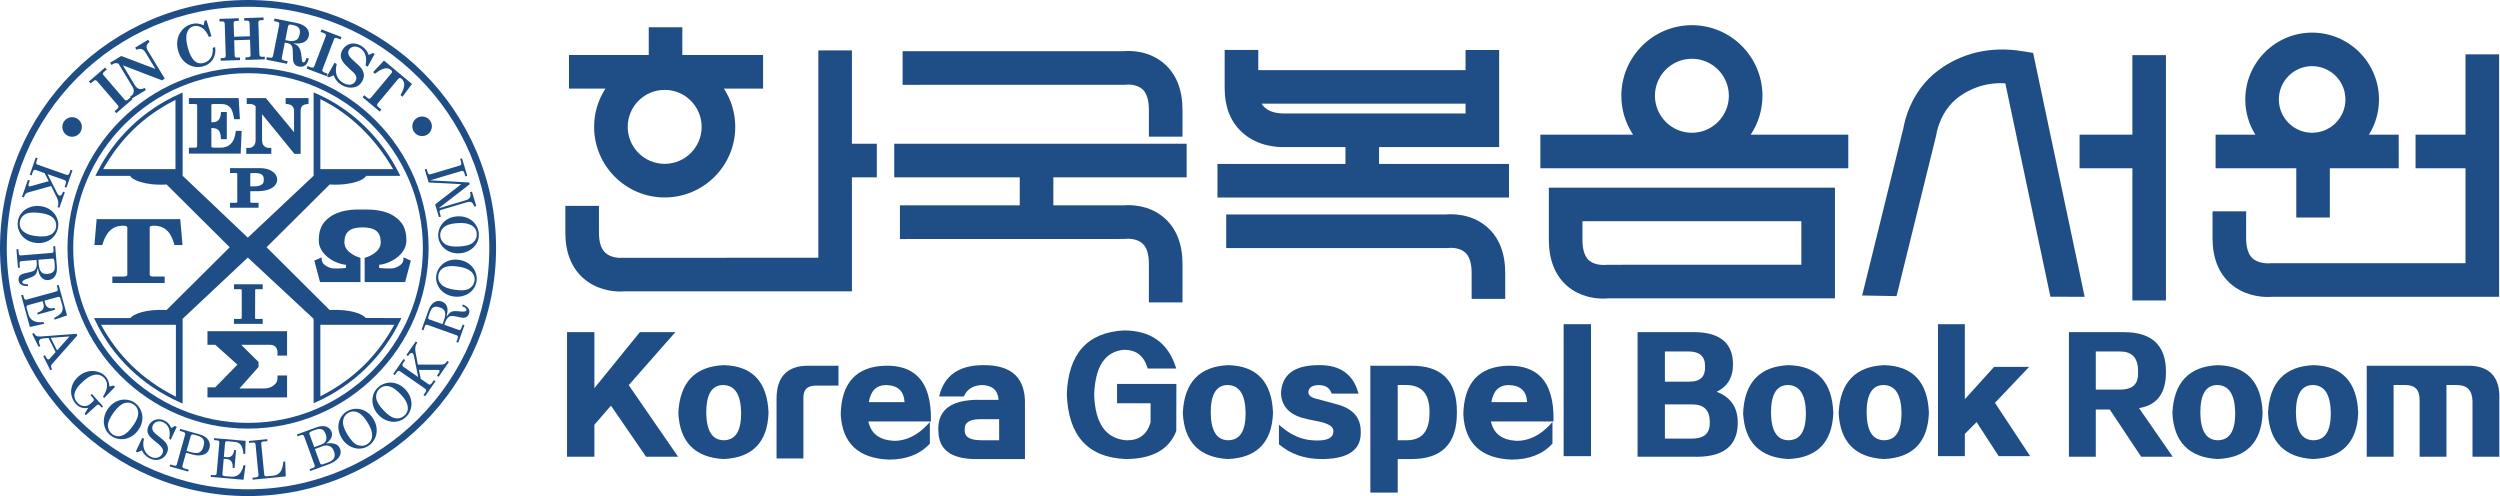 <?xml version="1.0" encoding="UTF-8" standalone="no"?>
<svg
   xmlns:dc="http://purl.org/dc/elements/1.1/"
   xmlns:cc="http://creativecommons.org/ns#"
   xmlns:rdf="http://www.w3.org/1999/02/22-rdf-syntax-ns#"
   xmlns:svg="http://www.w3.org/2000/svg"
   xmlns="http://www.w3.org/2000/svg"
   viewBox="0 0 370.758 73.588"
   height="73.588"
   width="370.758"
   xml:space="preserve"
   id="svg2"
   version="1.1"><defs
     id="defs6"><clipPath
       id="clipPath22"
       clipPathUnits="userSpaceOnUse"><path
         id="path20"
         d="M 0,0 H 279 V 56 H 0 Z" /></clipPath><clipPath
       id="clipPath36"
       clipPathUnits="userSpaceOnUse"><path
         id="path34"
         d="M 0,0 H 279 V 56 H 0 Z" /></clipPath><clipPath
       id="clipPath50"
       clipPathUnits="userSpaceOnUse"><path
         id="path48"
         d="M 0,0 H 279 V 56 H 0 Z" /></clipPath><clipPath
       id="clipPath64"
       clipPathUnits="userSpaceOnUse"><path
         id="path62"
         d="M 0,0 H 279 V 56 H 0 Z" /></clipPath><clipPath
       id="clipPath78"
       clipPathUnits="userSpaceOnUse"><path
         id="path76"
         d="M 0,0 H 279 V 56 H 0 Z" /></clipPath><clipPath
       id="clipPath92"
       clipPathUnits="userSpaceOnUse"><path
         id="path90"
         d="M 0,0 H 279 V 56 H 0 Z" /></clipPath><clipPath
       id="clipPath106"
       clipPathUnits="userSpaceOnUse"><path
         id="path104"
         d="M 0,0 H 279 V 56 H 0 Z" /></clipPath><clipPath
       id="clipPath120"
       clipPathUnits="userSpaceOnUse"><path
         id="path118"
         d="M 0,0 H 279 V 56 H 0 Z" /></clipPath><clipPath
       id="clipPath134"
       clipPathUnits="userSpaceOnUse"><path
         id="path132"
         d="M 0,0 H 279 V 56 H 0 Z" /></clipPath><clipPath
       id="clipPath148"
       clipPathUnits="userSpaceOnUse"><path
         id="path146"
         d="M 0,0 H 279 V 56 H 0 Z" /></clipPath><clipPath
       id="clipPath162"
       clipPathUnits="userSpaceOnUse"><path
         id="path160"
         d="M 0,0 H 279 V 56 H 0 Z" /></clipPath><clipPath
       id="clipPath176"
       clipPathUnits="userSpaceOnUse"><path
         id="path174"
         d="M 0,0 H 279 V 56 H 0 Z" /></clipPath><clipPath
       id="clipPath190"
       clipPathUnits="userSpaceOnUse"><path
         id="path188"
         d="M 0,0 H 279 V 56 H 0 Z" /></clipPath><clipPath
       id="clipPath204"
       clipPathUnits="userSpaceOnUse"><path
         id="path202"
         d="M 0,0 H 279 V 56 H 0 Z" /></clipPath><clipPath
       id="clipPath218"
       clipPathUnits="userSpaceOnUse"><path
         id="path216"
         d="M 0,0 H 279 V 56 H 0 Z" /></clipPath><clipPath
       id="clipPath232"
       clipPathUnits="userSpaceOnUse"><path
         id="path230"
         d="M 0,0 H 279 V 56 H 0 Z" /></clipPath><clipPath
       id="clipPath246"
       clipPathUnits="userSpaceOnUse"><path
         id="path244"
         d="M 0,0 H 279 V 56 H 0 Z" /></clipPath><clipPath
       id="clipPath260"
       clipPathUnits="userSpaceOnUse"><path
         id="path258"
         d="M 0,0 H 279 V 56 H 0 Z" /></clipPath><clipPath
       id="clipPath274"
       clipPathUnits="userSpaceOnUse"><path
         id="path272"
         d="M 0,0 H 279 V 56 H 0 Z" /></clipPath><clipPath
       id="clipPath288"
       clipPathUnits="userSpaceOnUse"><path
         id="path286"
         d="M 0,0 H 279 V 56 H 0 Z" /></clipPath><clipPath
       id="clipPath302"
       clipPathUnits="userSpaceOnUse"><path
         id="path300"
         d="M 0,0 H 279 V 56 H 0 Z" /></clipPath><clipPath
       id="clipPath316"
       clipPathUnits="userSpaceOnUse"><path
         id="path314"
         d="M 0,0 H 279 V 56 H 0 Z" /></clipPath><clipPath
       id="clipPath330"
       clipPathUnits="userSpaceOnUse"><path
         id="path328"
         d="M 0,0 H 279 V 56 H 0 Z" /></clipPath><clipPath
       id="clipPath344"
       clipPathUnits="userSpaceOnUse"><path
         id="path342"
         d="M 0,0 H 279 V 56 H 0 Z" /></clipPath><clipPath
       id="clipPath358"
       clipPathUnits="userSpaceOnUse"><path
         id="path356"
         d="M 0,0 H 279 V 56 H 0 Z" /></clipPath><clipPath
       id="clipPath372"
       clipPathUnits="userSpaceOnUse"><path
         id="path370"
         d="M 0,0 H 279 V 56 H 0 Z" /></clipPath><clipPath
       id="clipPath386"
       clipPathUnits="userSpaceOnUse"><path
         id="path384"
         d="M 0,0 H 279 V 56 H 0 Z" /></clipPath><clipPath
       id="clipPath400"
       clipPathUnits="userSpaceOnUse"><path
         id="path398"
         d="M 0,0 H 279 V 56 H 0 Z" /></clipPath><clipPath
       id="clipPath414"
       clipPathUnits="userSpaceOnUse"><path
         id="path412"
         d="M 0,0 H 279 V 56 H 0 Z" /></clipPath><clipPath
       id="clipPath428"
       clipPathUnits="userSpaceOnUse"><path
         id="path426"
         d="M 0,0 H 279 V 56 H 0 Z" /></clipPath><clipPath
       id="clipPath442"
       clipPathUnits="userSpaceOnUse"><path
         id="path440"
         d="M 0,0 H 279 V 56 H 0 Z" /></clipPath><clipPath
       id="clipPath456"
       clipPathUnits="userSpaceOnUse"><path
         id="path454"
         d="M 0,0 H 279 V 56 H 0 Z" /></clipPath><clipPath
       id="clipPath470"
       clipPathUnits="userSpaceOnUse"><path
         id="path468"
         d="M 0,0 H 279 V 56 H 0 Z" /></clipPath><clipPath
       id="clipPath484"
       clipPathUnits="userSpaceOnUse"><path
         id="path482"
         d="M 0,0 H 279 V 56 H 0 Z" /></clipPath><clipPath
       id="clipPath498"
       clipPathUnits="userSpaceOnUse"><path
         id="path496"
         d="M 0,0 H 279 V 56 H 0 Z" /></clipPath><clipPath
       id="clipPath512"
       clipPathUnits="userSpaceOnUse"><path
         id="path510"
         d="M 0,0 H 279 V 56 H 0 Z" /></clipPath><clipPath
       id="clipPath526"
       clipPathUnits="userSpaceOnUse"><path
         id="path524"
         d="M 0,0 H 279 V 56 H 0 Z" /></clipPath><clipPath
       id="clipPath540"
       clipPathUnits="userSpaceOnUse"><path
         id="path538"
         d="M 0,0 H 279 V 56 H 0 Z" /></clipPath><clipPath
       id="clipPath554"
       clipPathUnits="userSpaceOnUse"><path
         id="path552"
         d="M 0,0 H 279 V 56 H 0 Z" /></clipPath><clipPath
       id="clipPath568"
       clipPathUnits="userSpaceOnUse"><path
         id="path566"
         d="M 0,0 H 279 V 56 H 0 Z" /></clipPath><clipPath
       id="clipPath582"
       clipPathUnits="userSpaceOnUse"><path
         id="path580"
         d="M 0,0 H 279 V 56 H 0 Z" /></clipPath><clipPath
       id="clipPath596"
       clipPathUnits="userSpaceOnUse"><path
         id="path594"
         d="M 0,0 H 279 V 56 H 0 Z" /></clipPath><clipPath
       id="clipPath610"
       clipPathUnits="userSpaceOnUse"><path
         id="path608"
         d="M 0,0 H 279 V 56 H 0 Z" /></clipPath><clipPath
       id="clipPath624"
       clipPathUnits="userSpaceOnUse"><path
         id="path622"
         d="M 0,0 H 279 V 56 H 0 Z" /></clipPath><clipPath
       id="clipPath638"
       clipPathUnits="userSpaceOnUse"><path
         id="path636"
         d="M 0,0 H 279 V 56 H 0 Z" /></clipPath><clipPath
       id="clipPath652"
       clipPathUnits="userSpaceOnUse"><path
         id="path650"
         d="M 0,0 H 279 V 56 H 0 Z" /></clipPath><clipPath
       id="clipPath666"
       clipPathUnits="userSpaceOnUse"><path
         id="path664"
         d="M 0,0 H 279 V 56 H 0 Z" /></clipPath><clipPath
       id="clipPath680"
       clipPathUnits="userSpaceOnUse"><path
         id="path678"
         d="M 0,0 H 279 V 56 H 0 Z" /></clipPath><clipPath
       id="clipPath694"
       clipPathUnits="userSpaceOnUse"><path
         id="path692"
         d="M 0,0 H 279 V 56 H 0 Z" /></clipPath><clipPath
       id="clipPath708"
       clipPathUnits="userSpaceOnUse"><path
         id="path706"
         d="M 0,0 H 279 V 56 H 0 Z" /></clipPath><clipPath
       id="clipPath722"
       clipPathUnits="userSpaceOnUse"><path
         id="path720"
         d="M 0,0 H 279 V 56 H 0 Z" /></clipPath><clipPath
       id="clipPath736"
       clipPathUnits="userSpaceOnUse"><path
         id="path734"
         d="M 0,0 H 279 V 56 H 0 Z" /></clipPath><clipPath
       id="clipPath750"
       clipPathUnits="userSpaceOnUse"><path
         id="path748"
         d="M 0,0 H 279 V 56 H 0 Z" /></clipPath><clipPath
       id="clipPath764"
       clipPathUnits="userSpaceOnUse"><path
         id="path762"
         d="M 0,0 H 279 V 56 H 0 Z" /></clipPath><clipPath
       id="clipPath778"
       clipPathUnits="userSpaceOnUse"><path
         id="path776"
         d="M 0,0 H 279 V 56 H 0 Z" /></clipPath><clipPath
       id="clipPath792"
       clipPathUnits="userSpaceOnUse"><path
         id="path790"
         d="M 0,0 H 279 V 56 H 0 Z" /></clipPath><clipPath
       id="clipPath806"
       clipPathUnits="userSpaceOnUse"><path
         id="path804"
         d="M 0,0 H 279 V 56 H 0 Z" /></clipPath><clipPath
       id="clipPath820"
       clipPathUnits="userSpaceOnUse"><path
         id="path818"
         d="M 0,0 H 279 V 56 H 0 Z" /></clipPath><clipPath
       id="clipPath834"
       clipPathUnits="userSpaceOnUse"><path
         id="path832"
         d="M 0,0 H 279 V 56 H 0 Z" /></clipPath><clipPath
       id="clipPath848"
       clipPathUnits="userSpaceOnUse"><path
         id="path846"
         d="M 0,0 H 279 V 56 H 0 Z" /></clipPath><clipPath
       id="clipPath862"
       clipPathUnits="userSpaceOnUse"><path
         id="path860"
         d="M 0,0 H 279 V 56 H 0 Z" /></clipPath><clipPath
       id="clipPath876"
       clipPathUnits="userSpaceOnUse"><path
         id="path874"
         d="M 0,0 H 279 V 56 H 0 Z" /></clipPath><clipPath
       id="clipPath890"
       clipPathUnits="userSpaceOnUse"><path
         id="path888"
         d="M 0,0 H 279 V 56 H 0 Z" /></clipPath><clipPath
       id="clipPath904"
       clipPathUnits="userSpaceOnUse"><path
         id="path902"
         d="M 0,0 H 279 V 56 H 0 Z" /></clipPath><clipPath
       id="clipPath918"
       clipPathUnits="userSpaceOnUse"><path
         id="path916"
         d="M 0,0 H 279 V 56 H 0 Z" /></clipPath><clipPath
       id="clipPath932"
       clipPathUnits="userSpaceOnUse"><path
         id="path930"
         d="M 0,0 H 279 V 56 H 0 Z" /></clipPath><clipPath
       id="clipPath946"
       clipPathUnits="userSpaceOnUse"><path
         id="path944"
         d="M 0,0 H 279 V 56 H 0 Z" /></clipPath><clipPath
       id="clipPath960"
       clipPathUnits="userSpaceOnUse"><path
         id="path958"
         d="M 0,0 H 279 V 56 H 0 Z" /></clipPath><clipPath
       id="clipPath974"
       clipPathUnits="userSpaceOnUse"><path
         id="path972"
         d="M 0,0 H 279 V 56 H 0 Z" /></clipPath></defs><g
     transform="matrix(1.333,0,0,1.333,0,1.5063666e-6)"
     id="g10"><g
       id="g12"><g
         id="g14"><g
           id="g16"><g
             clip-path="url(#clipPath22)"
             id="g18"><g
               id="g24"><path
                 id="path26"
                 style="fill:#1f4e86;fill-opacity:1;fill-rule:nonzero;stroke:none"
                 d="m 27.594,47.047 c -10.727,0 -19.449,-8.727 -19.449,-19.449 0,-10.727 8.722,-19.453 19.449,-19.453 10.726,0 19.453,8.726 19.453,19.453 0,10.722 -8.727,19.449 -19.453,19.449 m 20.09,-19.449 c 0,-11.078 -9.012,-20.09 -20.09,-20.09 -11.074,0 -20.086,9.012 -20.086,20.09 0,11.074 9.012,20.086 20.086,20.086 11.078,0 20.09,-9.012 20.09,-20.086" /></g></g></g></g><g
         id="g28"><g
           id="g30"><g
             clip-path="url(#clipPath36)"
             id="g32"><g
               id="g38"><path
                 id="path40"
                 style="fill:#1f4e86;fill-opacity:1;fill-rule:nonzero;stroke:none"
                 d="m 27.594,54.438 c -14.797,0 -26.84,-12.043 -26.84,-26.84 0,-14.801 12.043,-26.844 26.84,-26.844 14.801,0 26.844,12.043 26.844,26.844 0,14.797 -12.043,26.84 -26.844,26.84 M 27.594,0 C 12.379,0 0,12.379 0,27.598 0,42.812 12.379,55.191 27.594,55.191 42.812,55.191 55.191,42.812 55.191,27.598 55.191,12.379 42.812,0 27.594,0" /></g></g></g></g><g
         id="g42"><g
           id="g44"><g
             clip-path="url(#clipPath50)"
             id="g46"><g
               id="g52"><path
                 id="path54"
                 style="fill:#1f4e86;fill-opacity:1;fill-rule:nonzero;stroke:none"
                 d="m 8.02,15.215 c 0.601,0 1.089,-0.488 1.089,-1.09 0,-0.602 -0.488,-1.09 -1.089,-1.09 -0.602,0 -1.086,0.488 -1.086,1.09 0,0.602 0.484,1.09 1.086,1.09" /></g></g></g></g><g
         id="g56"><g
           id="g58"><g
             clip-path="url(#clipPath64)"
             id="g60"><g
               id="g66"><path
                 id="path68"
                 style="fill:#1f4e86;fill-opacity:1;fill-rule:nonzero;stroke:none"
                 d="m 45.871,14.051 c 0,0.601 0.488,1.09 1.09,1.09 0.601,0 1.09,-0.489 1.09,-1.09 0,-0.602 -0.489,-1.09 -1.09,-1.09 -0.602,0 -1.09,0.488 -1.09,1.09" /></g></g></g></g><g
         id="g70"><g
           id="g72"><g
             clip-path="url(#clipPath78)"
             id="g74"><g
               id="g80"><path
                 id="path82"
                 style="fill:#1f4e86;fill-opacity:1;fill-rule:nonzero;stroke:none"
                 d="m 35.641,44.094 v -7.961 h 8.23 c -1.832,3.316 -4.375,5.988 -8.23,7.961 M 19.57,44.133 c -3.816,-1.914 -6.523,-4.676 -8.324,-8 H 19.57 Z M 19.523,18.82 h -8.046 c 1.835,-3.238 4.339,-5.84 8.046,-7.703 z m 16.118,-7.789 c 3.382,1.645 6.199,4.485 8.089,7.785 h -8.089 z m 5.05,24.352 C 40.43,34.984 39.059,34.359 36.676,34.492 l -7.02,-6.984 7.02,-6.981 c 2.531,0.137 3.918,-0.57 4.047,-0.961 h 3.812 l -0.18,-0.355 c -1.992,-3.949 -5.23,-7.07 -9.121,-8.785 l -0.343,-0.153 v 9.278 l -7.321,6.887 -7.25,-6.883 v -9.258 l -0.347,0.152 c -3.996,1.778 -7.258,4.891 -9.184,8.762 l -0.176,0.355 h 3.875 c 0.129,0.391 1.516,1.098 4.043,0.961 l 7.024,6.981 -7.024,6.984 c -2.383,-0.133 -3.754,0.492 -4.015,0.891 h -4.051 l 0.164,0.347 c 1.875,3.965 5.195,7.165 9.344,9.012 l 0.347,0.153 v -9.43 l 7.25,-6.809 7.321,6.813 v 9.39 l 0.347,-0.152 c 4.051,-1.828 7.336,-5.016 9.254,-8.973 l 0.168,-0.351 z" /></g></g></g></g><g
         id="g84"><g
           id="g86"><g
             clip-path="url(#clipPath92)"
             id="g88"><g
               id="g94"><path
                 id="path96"
                 style="fill:#1f4e86;fill-opacity:1;fill-rule:nonzero;stroke:none"
                 d="m 26.883,14.559 h -0.649 l -0.015,0.129 c -0.071,0.589 -0.254,1.031 -0.543,1.316 -0.293,0.285 -0.656,0.426 -1.121,0.426 h -0.723 c -0.133,0 -0.234,-0.024 -0.293,-0.063 -0.019,-0.015 -0.023,-0.058 -0.023,-0.082 V 14.25 h 0.086 c 0.32,0 0.558,0.078 0.707,0.234 0.156,0.161 0.242,0.454 0.265,0.868 l 0.008,0.136 h 0.652 v -3.027 h -0.648 l -0.012,0.133 c -0.027,0.363 -0.121,0.629 -0.273,0.781 -0.153,0.152 -0.363,0.227 -0.649,0.227 h -0.136 v -1.899 c 0,-0.055 0.019,-0.078 0.035,-0.09 0.011,-0.011 0.058,-0.039 0.183,-0.039 h 0.821 c 0.308,0 0.558,0.047 0.742,0.141 0.18,0.094 0.324,0.234 0.437,0.426 0.118,0.199 0.219,0.535 0.297,1 l 0.024,0.121 h 0.636 L 26.555,10.91 h -5.539 v 0.664 h 0.625 c 0.187,0 0.246,0.031 0.257,0.039 0.012,0.008 0.036,0.024 0.036,0.09 v 4.531 c 0,0.086 -0.028,0.121 -0.051,0.145 -0.035,0.031 -0.094,0.051 -0.18,0.051 h -0.687 v 0.66 h 5.765 z" /></g></g></g></g><g
         id="g98"><g
           id="g100"><g
             clip-path="url(#clipPath106)"
             id="g102"><g
               id="g108"><path
                 id="path110"
                 style="fill:#1f4e86;fill-opacity:1;fill-rule:nonzero;stroke:none"
                 d="m 30.184,16.453 h -0.25 c -0.227,0 -0.407,-0.07 -0.559,-0.211 -0.145,-0.14 -0.219,-0.379 -0.219,-0.707 v -2.824 l 3.598,4.406 h 0.695 v -4.762 c 0,-0.25 0.055,-0.437 0.164,-0.558 0.114,-0.117 0.309,-0.195 0.586,-0.223 l 0.129,-0.015 v -0.645 h -2.547 v 0.652 l 0.137,0.008 c 0.266,0.016 0.457,0.094 0.598,0.231 0.132,0.136 0.199,0.32 0.199,0.55 v 2.352 l -3.137,-3.793 h -2.129 v 0.66 h 0.422 c 0.227,0 0.414,0.086 0.567,0.258 v 3.77 c 0,0.257 -0.071,0.46 -0.211,0.621 -0.141,0.156 -0.309,0.23 -0.512,0.23 h -0.317 v 0.664 h 2.786 z" /></g></g></g></g><g
         id="g112"><g
           id="g114"><g
             clip-path="url(#clipPath120)"
             id="g116"><g
               id="g122"><path
                 id="path124"
                 style="fill:#1f4e86;fill-opacity:1;fill-rule:nonzero;stroke:none"
                 d="m 27.844,19.305 c 0,-0.02 0,-0.02 0.011,-0.024 0.008,-0.004 0.083,-0.031 0.399,-0.031 0.484,0 0.711,0.07 0.812,0.125 0.192,0.113 0.282,0.301 0.282,0.582 0,0.262 -0.047,0.387 -0.086,0.441 -0.063,0.09 -0.172,0.164 -0.328,0.231 -0.164,0.066 -0.356,0.101 -0.567,0.101 h -0.523 z m 0.855,1.968 c 0.324,0 0.656,-0.043 0.985,-0.125 0.339,-0.089 0.617,-0.234 0.824,-0.429 0.219,-0.211 0.328,-0.457 0.328,-0.739 0,-0.367 -0.188,-0.679 -0.555,-0.925 C 29.93,18.82 29.469,18.703 28.906,18.703 H 25.59 v 0.547 h 0.664 c 0.051,0 0.09,0.012 0.121,0.035 0.016,0.012 0.023,0.024 0.023,0.051 v 3.133 c 0,0.035 -0.011,0.047 -0.023,0.058 -0.02,0.012 -0.059,0.032 -0.156,0.032 H 25.59 v 0.55 h 3.176 v -0.55 h -0.77 c -0.055,0 -0.101,-0.012 -0.129,-0.036 -0.015,-0.007 -0.023,-0.019 -0.023,-0.054 v -1.196 z" /></g></g></g></g><g
         id="g126"><g
           id="g128"><g
             clip-path="url(#clipPath134)"
             id="g130"><g
               id="g136"><path
                 id="path138"
                 style="fill:#1f4e86;fill-opacity:1;fill-rule:nonzero;stroke:none"
                 d="m 26.871,35.449 c -0.012,0.008 -0.074,0.035 -0.25,0.035 h -0.59 v 0.551 h 3.196 v -0.551 h -0.614 c -0.129,0 -0.195,-0.023 -0.226,-0.039 0,-0.004 -0.008,-0.007 -0.008,-0.035 l 0.012,-3.207 c 0.004,-0.004 0.043,-0.027 0.164,-0.027 h 0.672 v -0.547 h -3.196 v 0.547 h 0.653 c 0.128,0 0.175,0.023 0.191,0.035 0.008,0.004 0.02,0.012 0.02,0.047 v 3.152 c 0,0.02 -0.004,0.028 -0.024,0.039" /></g></g></g></g><g
         id="g140"><g
           id="g142"><g
             clip-path="url(#clipPath148)"
             id="g144"><g
               id="g150"><path
                 id="path152"
                 style="fill:#1f4e86;fill-opacity:1;fill-rule:nonzero;stroke:none"
                 d="m 16.73,25.176 c 0.051,-0.031 0.161,-0.067 0.387,-0.067 0.344,0 0.66,0.063 0.945,0.184 0.282,0.121 0.536,0.328 0.758,0.617 0.223,0.293 0.41,0.711 0.555,1.242 l 0.027,0.11 h 0.907 L 20.055,24.383 H 10.75 l -0.246,2.879 h 0.883 l 0.027,-0.106 c 0.402,-1.375 1.148,-2.047 2.274,-2.047 0.234,0 0.343,0.039 0.398,0.071 0.055,0.031 0.078,0.074 0.078,0.144 v 5.242 c 0,0.039 -0.012,0.082 -0.082,0.129 -0.07,0.047 -0.18,0.071 -0.316,0.071 H 12.5 v 0.718 h 5.82 V 30.766 H 17 c -0.105,0 -0.195,-0.024 -0.266,-0.071 -0.07,-0.047 -0.078,-0.093 -0.078,-0.129 v -5.269 c 0,-0.047 0.012,-0.086 0.074,-0.121" /></g></g></g></g><g
         id="g154"><g
           id="g156"><g
             clip-path="url(#clipPath162)"
             id="g158"><g
               id="g164"><path
                 id="path166"
                 style="fill:#1f4e86;fill-opacity:1;fill-rule:nonzero;stroke:none"
                 d="m 23.082,38.363 h 0.871 l 2.461,2.207 -2.469,2.524 h -0.863 v 1.117 h 8.856 v -2.438 h -1.063 v 0.145 c 0,0.594 -0.129,0.723 -0.539,1.039 -0.02,0.016 -0.371,0.258 -0.938,0.258 h -2.753 l 2.121,-2.391 V 40.277 L 26.84,38.363 h 3.195 c 0.281,0 0.496,0.082 0.633,0.242 0.266,0.297 0.207,0.786 0.207,0.79 l -0.02,0.164 h 1.083 v -2.711 h -8.856 z" /></g></g></g></g><g
         id="g168"><g
           id="g170"><g
             clip-path="url(#clipPath176)"
             id="g172"><g
               id="g178"><path
                 id="path180"
                 style="fill:#1f4e86;fill-opacity:1;fill-rule:nonzero;stroke:none"
                 d="m 44.883,28.633 v 0.219 c 0,0.406 -0.324,0.73 -0.969,0.957 -0.324,0.113 -1.262,0.05 -1.73,0.003 v -0.355 c 1.144,-0.082 3.031,-1.09 3.031,-2.695 0,-1.438 -0.527,-2.059 -1.098,-2.516 -1.187,-0.949 -2.812,-0.941 -3.679,-0.937 h -0.196 c -0.871,-0.004 -2.492,-0.012 -3.68,0.937 -0.57,0.457 -1.097,1.078 -1.097,2.516 0,1.605 1.887,2.613 3.027,2.695 v 0.355 c -0.465,0.047 -1.402,0.11 -1.73,-0.003 -0.641,-0.231 -0.969,-0.551 -0.969,-0.957 v -0.219 l -0.824,0.359 0.636,2.391 h 4.5 V 28.688 L 40,28.656 c -0.016,-0.004 -1.684,-0.492 -1.684,-1.679 0,-1.168 0.606,-1.672 2.024,-1.68 1.414,0.008 2.019,0.512 2.019,1.68 0,1.187 -1.664,1.675 -1.683,1.679 l -0.106,0.032 v 2.695 h 4.504 l 0.633,-2.391 z" /></g></g></g></g><g
         id="g182"><g
           id="g184"><g
             clip-path="url(#clipPath190)"
             id="g186"><g
               id="g192"><path
                 id="path194"
                 style="fill:#1f4e86;fill-opacity:1;fill-rule:nonzero;stroke:none"
                 d="m 10.398,9.016 c 0.075,-0.067 0.145,-0.098 0.207,-0.098 0.063,0 0.125,0.035 0.184,0.102 l 2.328,2.703 c 0.055,0.062 0.074,0.125 0.063,0.187 -0.012,0.067 -0.063,0.141 -0.16,0.223 l -0.274,0.238 0.192,0.223 1.8,-1.555 -0.07,-0.078 1.562,-0.945 -0.148,-0.25 -0.07,0.043 C 15.844,9.91 15.668,9.938 15.484,9.891 15.305,9.848 15.137,9.699 14.984,9.449 L 13.672,7.27 18.02,8.938 18.332,8.75 16.449,5.637 C 16.332,5.441 16.289,5.266 16.312,5.113 16.344,4.961 16.449,4.812 16.641,4.668 l -0.153,-0.25 -1.449,0.875 0.149,0.25 c 0.199,-0.102 0.386,-0.129 0.558,-0.082 0.168,0.051 0.309,0.164 0.422,0.348 l 1.121,1.859 -3.805,-1.438 -1.23,0.743 0.148,0.254 0.18,-0.11 c 0.184,-0.109 0.387,-0.125 0.602,-0.035 l 1.554,2.574 c 0.121,0.199 0.164,0.391 0.133,0.582 -0.031,0.192 -0.125,0.336 -0.285,0.43 l -0.109,0.066 0.058,0.094 -0.277,0.238 c -0.082,0.071 -0.16,0.106 -0.231,0.11 -0.058,0 -0.113,-0.031 -0.168,-0.094 L 11.504,8.348 C 11.457,8.297 11.438,8.242 11.445,8.184 11.453,8.129 11.492,8.074 11.559,8.012 l 0.328,-0.282 -0.192,-0.218 -1.8,1.55 0.191,0.223 z" /></g></g></g></g><g
         id="g196"><g
           id="g198"><g
             clip-path="url(#clipPath204)"
             id="g200"><g
               id="g206"><path
                 id="path208"
                 style="fill:#1f4e86;fill-opacity:1;fill-rule:nonzero;stroke:none"
                 d="m 20.871,7.129 c 0.531,0.328 1.106,0.414 1.719,0.254 0.476,-0.125 0.836,-0.379 1.086,-0.766 0.246,-0.383 0.336,-0.84 0.265,-1.371 l -0.273,0.07 C 23.699,5.738 23.645,6.074 23.512,6.328 23.324,6.68 23.039,6.906 22.656,7.004 22.273,7.105 21.949,7.039 21.68,6.809 21.34,6.512 21.074,5.992 20.879,5.254 20.695,4.551 20.676,4.008 20.812,3.625 c 0.137,-0.383 0.376,-0.617 0.715,-0.707 0.313,-0.082 0.621,-0.027 0.926,0.164 0.309,0.188 0.57,0.531 0.793,1.027 L 23.527,4.039 22.98,2.25 22.754,2.309 22.66,2.812 C 22.406,2.699 22.176,2.637 21.973,2.613 c -0.203,-0.019 -0.411,0 -0.629,0.059 -0.547,0.14 -0.977,0.457 -1.285,0.949 -0.364,0.574 -0.446,1.242 -0.247,1.996 0.176,0.684 0.532,1.188 1.059,1.512" /></g></g></g></g><g
         id="g210"><g
           id="g212"><g
             clip-path="url(#clipPath218)"
             id="g214"><g
               id="g220"><path
                 id="path222"
                 style="fill:#1f4e86;fill-opacity:1;fill-rule:nonzero;stroke:none"
                 d="m 24.691,2.383 c 0.106,-0.004 0.184,0.015 0.235,0.058 0.051,0.043 0.074,0.121 0.078,0.231 l 0.109,3.512 c 0.004,0.093 -0.011,0.16 -0.047,0.203 -0.035,0.039 -0.093,0.062 -0.171,0.066 L 24.547,6.461 24.559,6.754 26.707,6.688 26.695,6.395 26.324,6.406 C 26.258,6.41 26.207,6.391 26.168,6.348 26.129,6.309 26.109,6.242 26.105,6.152 L 26.055,4.477 27.82,4.422 27.875,6.098 C 27.879,6.191 27.859,6.258 27.82,6.301 27.785,6.34 27.723,6.363 27.633,6.367 L 27.305,6.375 27.312,6.668 29.465,6.602 29.457,6.309 29.133,6.32 C 29.047,6.32 28.98,6.301 28.934,6.254 28.883,6.207 28.859,6.133 28.855,6.031 L 28.746,2.512 C 28.742,2.426 28.762,2.359 28.809,2.316 28.852,2.273 28.93,2.25 29.043,2.246 L 29.328,2.234 29.32,1.941 27.168,2.012 27.18,2.305 27.449,2.293 c 0.11,0 0.188,0.019 0.239,0.062 0.046,0.04 0.074,0.118 0.078,0.231 L 27.809,4.035 26.043,4.09 25.992,2.562 c 0,-0.07 0.02,-0.124 0.063,-0.164 0.043,-0.043 0.109,-0.062 0.199,-0.066 L 26.57,2.32 26.562,2.027 24.414,2.098 24.422,2.391 Z" /></g></g></g></g><g
         id="g224"><g
           id="g226"><g
             clip-path="url(#clipPath232)"
             id="g228"><g
               id="g234"><path
                 id="path236"
                 style="fill:#1f4e86;fill-opacity:1;fill-rule:nonzero;stroke:none"
                 d="m 32.027,3.023 c 0.028,-0.144 0.071,-0.234 0.129,-0.269 0.055,-0.031 0.184,-0.027 0.375,0.012 0.36,0.07 0.598,0.187 0.719,0.351 0.117,0.164 0.148,0.391 0.09,0.684 C 33.277,4.117 33.156,4.332 32.984,4.434 32.75,4.57 32.465,4.605 32.125,4.539 L 31.742,4.461 Z M 31.992,6.809 31.582,6.727 C 31.5,6.711 31.434,6.672 31.379,6.605 31.344,6.559 31.336,6.5 31.352,6.422 l 0.332,-1.684 0.336,0.067 c 0.14,0.031 0.253,0.086 0.339,0.168 0.082,0.082 0.141,0.195 0.176,0.339 0.035,0.145 0.051,0.415 0.051,0.813 0,0.344 0.012,0.563 0.031,0.656 0.031,0.168 0.098,0.301 0.199,0.407 0.102,0.105 0.25,0.175 0.446,0.214 0.273,0.055 0.5,0.012 0.683,-0.125 0.184,-0.136 0.325,-0.394 0.418,-0.773 L 34.094,6.453 C 33.996,6.805 33.879,6.973 33.742,6.945 33.691,6.934 33.652,6.898 33.625,6.84 33.598,6.781 33.578,6.648 33.566,6.438 33.543,6.109 33.492,5.82 33.406,5.574 33.34,5.383 33.254,5.234 33.145,5.121 33.031,5.012 32.859,4.914 32.629,4.824 33.113,4.871 33.484,4.84 33.746,4.727 34.086,4.578 34.289,4.336 34.355,4 34.398,3.789 34.375,3.586 34.289,3.391 34.207,3.195 34.051,3.023 33.828,2.875 33.605,2.727 33.301,2.613 32.914,2.539 L 30.539,2.066 30.484,2.355 30.871,2.43 c 0.078,0.015 0.137,0.05 0.172,0.105 0.031,0.051 0.039,0.125 0.023,0.219 L 30.379,6.203 C 30.363,6.289 30.328,6.352 30.27,6.391 30.211,6.43 30.137,6.441 30.047,6.422 l -0.359,-0.07 -0.055,0.289 2.305,0.457 z" /></g></g></g></g><g
         id="g238"><g
           id="g240"><g
             clip-path="url(#clipPath246)"
             id="g242"><g
               id="g248"><path
                 id="path250"
                 style="fill:#1f4e86;fill-opacity:1;fill-rule:nonzero;stroke:none"
                 d="M 34.113,7.629 36.336,8.477 36.441,8.199 36.082,8.066 C 35.984,8.027 35.914,7.977 35.879,7.914 c -0.031,-0.051 -0.031,-0.113 0,-0.191 l 1.285,-3.371 c 0.027,-0.071 0.066,-0.114 0.117,-0.133 0.055,-0.02 0.121,-0.012 0.207,0.023 l 0.403,0.153 0.105,-0.274 -2.223,-0.848 -0.105,0.274 0.387,0.144 c 0.093,0.039 0.156,0.082 0.183,0.141 0.032,0.055 0.032,0.125 0,0.207 L 34.965,7.371 C 34.938,7.449 34.891,7.5 34.828,7.52 34.766,7.539 34.676,7.527 34.559,7.484 L 34.215,7.355 Z" /></g></g></g></g><g
         id="g252"><g
           id="g254"><g
             clip-path="url(#clipPath260)"
             id="g256"><g
               id="g262"><path
                 id="path264"
                 style="fill:#1f4e86;fill-opacity:1;fill-rule:nonzero;stroke:none"
                 d="m 38.117,6.828 c 0.129,0.215 0.391,0.496 0.781,0.844 0.293,0.258 0.473,0.426 0.536,0.504 0.121,0.148 0.187,0.289 0.207,0.429 C 39.66,8.742 39.629,8.887 39.547,9.031 39.43,9.238 39.25,9.363 39.008,9.41 38.762,9.453 38.492,9.391 38.195,9.227 37.465,8.816 37.219,8.113 37.461,7.121 l -0.242,-0.137 -0.844,1.508 0.203,0.113 0.547,-0.222 c 0.184,0.492 0.484,0.855 0.906,1.09 0.461,0.257 0.918,0.336 1.379,0.242 C 39.793,9.637 40.09,9.41 40.301,9.031 40.441,8.781 40.5,8.535 40.48,8.293 40.461,8.051 40.359,7.812 40.18,7.57 40.07,7.422 39.84,7.195 39.492,6.895 39.195,6.637 39,6.438 38.902,6.297 38.805,6.16 38.75,6.027 38.742,5.902 38.734,5.773 38.762,5.656 38.82,5.547 c 0.106,-0.184 0.27,-0.301 0.496,-0.348 0.227,-0.047 0.461,-0.004 0.707,0.133 0.282,0.16 0.485,0.406 0.61,0.738 0.121,0.332 0.133,0.739 0.035,1.211 L 40.914,7.418 41.68,6 41.484,5.891 41.027,6.113 C 40.848,5.648 40.559,5.305 40.16,5.082 39.746,4.848 39.348,4.781 38.969,4.875 38.59,4.969 38.301,5.203 38.09,5.574 c -0.121,0.219 -0.18,0.43 -0.176,0.633 0.004,0.203 0.07,0.41 0.203,0.621" /></g></g></g></g><g
         id="g266"><g
           id="g268"><g
             clip-path="url(#clipPath274)"
             id="g270"><g
               id="g276"><path
                 id="path278"
                 style="fill:#1f4e86;fill-opacity:1;fill-rule:nonzero;stroke:none"
                 d="m 41.719,8.207 c 0.773,-0.629 1.367,-0.773 1.773,-0.434 0.074,0.063 0.117,0.122 0.125,0.184 0.012,0.059 -0.012,0.121 -0.066,0.184 l -2.301,2.754 c -0.047,0.054 -0.098,0.082 -0.16,0.085 -0.063,0.008 -0.121,-0.015 -0.18,-0.062 l -0.383,-0.32 -0.187,0.222 1.902,1.594 0.188,-0.226 -0.403,-0.34 c -0.047,-0.039 -0.074,-0.086 -0.078,-0.149 -0.004,-0.062 0.016,-0.117 0.059,-0.172 L 44.32,8.762 c 0.047,-0.059 0.102,-0.086 0.16,-0.09 0.059,0 0.125,0.031 0.196,0.09 0.125,0.105 0.211,0.234 0.262,0.39 0.046,0.157 0.042,0.352 -0.012,0.582 -0.055,0.231 -0.176,0.516 -0.367,0.848 l 0.218,0.184 1.055,-1.426 -3.113,-2.602 -1.211,1.293 z" /></g></g></g></g><g
         id="g280"><g
           id="g282"><g
             clip-path="url(#clipPath288)"
             id="g284"><g
               id="g290"><path
                 id="path292"
                 style="fill:#1f4e86;fill-opacity:1;fill-rule:nonzero;stroke:none"
                 d="M 2.711,21.816 C 2.75,21.703 2.809,21.613 2.883,21.543 2.961,21.477 3.066,21.426 3.207,21.387 l 2.484,-0.692 0.649,1.317 c 0.078,0.16 0.125,0.32 0.14,0.48 0.02,0.16 0.008,0.301 -0.031,0.414 L 6.402,23.039 6.609,23.113 7.211,21.391 7.004,21.32 6.965,21.438 C 6.914,21.578 6.855,21.672 6.797,21.723 6.73,21.77 6.668,21.781 6.605,21.758 6.52,21.73 6.445,21.652 6.383,21.527 l -1.09,-2.152 1.895,0.664 c 0.07,0.023 0.117,0.066 0.144,0.129 0.027,0.062 0.027,0.137 -0.004,0.223 l -0.14,0.41 0.207,0.074 L 8.062,18.957 7.855,18.883 7.75,19.195 C 7.707,19.316 7.656,19.398 7.602,19.434 7.551,19.473 7.492,19.48 7.426,19.457 L 4.164,18.316 C 4.102,18.293 4.062,18.254 4.039,18.195 4.02,18.137 4.023,18.062 4.055,17.969 l 0.129,-0.371 -0.207,-0.071 -0.668,1.914 0.207,0.075 0.14,-0.411 C 3.688,19.023 3.734,18.961 3.801,18.914 3.84,18.887 3.895,18.883 3.957,18.906 l 1.004,0.352 0.457,0.898 -2.063,0.578 C 3.312,20.746 3.273,20.742 3.242,20.73 3.203,20.719 3.18,20.68 3.172,20.617 3.164,20.559 3.188,20.449 3.242,20.293 l 0.074,-0.215 -0.207,-0.074 -0.66,1.891 0.207,0.074 z" /></g></g></g></g><g
         id="g294"><g
           id="g296"><g
             clip-path="url(#clipPath302)"
             id="g298"><g
               id="g304"><path
                 id="path306"
                 style="fill:#1f4e86;fill-opacity:1;fill-rule:nonzero;stroke:none"
                 d="m 2.754,23.863 c 0.324,-0.211 0.867,-0.273 1.641,-0.179 0.707,0.082 1.203,0.261 1.492,0.539 0.281,0.277 0.402,0.613 0.359,1 C 6.215,25.465 6.121,25.68 5.957,25.863 5.793,26.047 5.562,26.172 5.258,26.246 4.957,26.32 4.547,26.324 4.031,26.266 3.559,26.211 3.184,26.109 2.906,25.957 2.629,25.809 2.438,25.633 2.324,25.422 2.215,25.215 2.172,24.984 2.203,24.727 2.246,24.363 2.43,24.074 2.754,23.863 m 0.105,2.746 c 0.325,0.227 0.7,0.364 1.129,0.414 0.426,0.051 0.824,0.004 1.188,-0.14 0.363,-0.145 0.66,-0.367 0.89,-0.672 C 6.293,25.91 6.43,25.574 6.473,25.199 6.516,24.859 6.457,24.52 6.301,24.18 6.145,23.84 5.906,23.559 5.59,23.336 5.27,23.113 4.902,22.98 4.477,22.93 4.051,22.879 3.648,22.926 3.273,23.074 c -0.371,0.145 -0.671,0.364 -0.898,0.653 -0.227,0.289 -0.359,0.609 -0.398,0.961 -0.043,0.363 0.011,0.718 0.168,1.062 0.152,0.348 0.39,0.633 0.714,0.859" /></g></g></g></g><g
         id="g308"><g
           id="g310"><g
             clip-path="url(#clipPath316)"
             id="g312"><g
               id="g318"><path
                 id="path320"
                 style="fill:#1f4e86;fill-opacity:1;fill-rule:nonzero;stroke:none"
                 d="m 5.82,28.773 c 0.078,-0.007 0.133,0.016 0.172,0.071 0.035,0.054 0.063,0.199 0.082,0.433 0.031,0.356 0.024,0.598 -0.012,0.723 -0.039,0.129 -0.121,0.234 -0.25,0.32 -0.124,0.086 -0.3,0.137 -0.527,0.157 C 4.953,30.5 4.715,30.422 4.57,30.234 4.426,30.043 4.34,29.777 4.312,29.422 L 4.27,28.898 Z M 3.098,31.625 C 2.871,31.629 2.715,31.609 2.621,31.566 2.527,31.52 2.48,31.465 2.473,31.402 2.469,31.344 2.5,31.285 2.57,31.227 2.656,31.152 2.824,31.074 3.074,30.992 3.422,30.879 3.652,30.785 3.766,30.711 3.875,30.637 3.961,30.543 4.027,30.43 4.09,30.316 4.148,30.113 4.203,29.82 c 0.07,0.391 0.156,0.672 0.262,0.848 0.101,0.172 0.23,0.305 0.387,0.391 0.156,0.082 0.332,0.117 0.523,0.101 0.316,-0.023 0.566,-0.168 0.742,-0.43 0.176,-0.261 0.246,-0.613 0.211,-1.054 L 6.141,27.387 5.922,27.406 5.957,27.84 c 0.008,0.094 -0.004,0.164 -0.039,0.215 -0.031,0.047 -0.086,0.074 -0.16,0.082 L 2.312,28.418 C 2.246,28.422 2.195,28.406 2.152,28.363 2.113,28.32 2.09,28.25 2.082,28.156 L 2.047,27.723 1.828,27.738 1.996,29.797 2.215,29.777 2.18,29.355 c -0.008,-0.105 0.004,-0.179 0.035,-0.23 0.027,-0.039 0.074,-0.063 0.148,-0.07 l 1.692,-0.137 0.031,0.363 c 0.016,0.192 -0.004,0.356 -0.059,0.5 -0.054,0.141 -0.132,0.254 -0.238,0.324 -0.101,0.075 -0.281,0.137 -0.539,0.188 -0.441,0.09 -0.711,0.16 -0.812,0.211 -0.137,0.062 -0.239,0.152 -0.301,0.266 -0.063,0.109 -0.09,0.242 -0.075,0.386 0.036,0.465 0.387,0.688 1.051,0.672 z" /></g></g></g></g><g
         id="g322"><g
           id="g324"><g
             clip-path="url(#clipPath330)"
             id="g326"><g
               id="g332"><path
                 id="path334"
                 style="fill:#1f4e86;fill-opacity:1;fill-rule:nonzero;stroke:none"
                 d="M 4.844,35.816 C 3.918,35.953 3.355,35.66 3.156,34.941 L 2.973,34.281 C 2.949,34.184 2.945,34.109 2.965,34.059 2.988,34.008 3.027,33.977 3.086,33.961 l 1.66,-0.457 0.094,0.332 c 0.058,0.215 0.035,0.402 -0.07,0.566 -0.102,0.16 -0.313,0.293 -0.629,0.391 L 4.195,34.992 6.129,34.461 6.074,34.258 C 5.785,34.328 5.555,34.32 5.387,34.234 5.215,34.152 5.102,34.012 5.047,33.812 l -0.098,-0.363 1.485,-0.41 c 0.074,-0.019 0.132,-0.019 0.179,0.004 0.043,0.027 0.078,0.074 0.094,0.141 l 0.234,0.839 c 0.071,0.266 0.043,0.508 -0.086,0.723 -0.132,0.215 -0.41,0.422 -0.832,0.625 l 0.055,0.191 1.383,-0.468 -0.934,-3.395 -0.211,0.059 0.094,0.351 c 0.028,0.086 0.028,0.157 0,0.207 -0.023,0.051 -0.074,0.086 -0.144,0.106 l -3.309,0.91 C 2.883,33.352 2.82,33.344 2.77,33.309 2.719,33.273 2.676,33.199 2.645,33.082 l -0.079,-0.293 -0.211,0.059 0.969,3.531 1.578,-0.356 z" /></g></g></g></g><g
         id="g336"><g
           id="g338"><g
             clip-path="url(#clipPath344)"
             id="g340"><g
               id="g346"><path
                 id="path348"
                 style="fill:#1f4e86;fill-opacity:1;fill-rule:nonzero;stroke:none"
                 d="M 5.648,37.582 7.73,37.434 6.348,38.988 Z M 5.777,40.516 8.605,37.32 8.516,37.137 4.555,37.434 C 4.332,37.449 4.168,37.43 4.059,37.371 3.945,37.312 3.852,37.211 3.773,37.055 L 3.578,37.152 4.301,38.594 4.496,38.496 4.43,38.363 C 4.352,38.207 4.32,38.07 4.344,37.961 4.363,37.848 4.414,37.77 4.5,37.727 4.574,37.688 4.688,37.664 4.836,37.648 l 0.562,-0.05 0.79,1.574 -0.661,0.738 C 5.5,39.938 5.473,39.961 5.445,39.977 5.395,40.004 5.344,39.996 5.297,39.965 5.227,39.914 5.152,39.805 5.07,39.641 L 5.004,39.516 4.809,39.613 5.602,41.199 5.797,41.098 5.738,40.977 C 5.648,40.797 5.66,40.645 5.777,40.516" /></g></g></g></g><g
         id="g350"><g
           id="g352"><g
             clip-path="url(#clipPath358)"
             id="g354"><g
               id="g360"><path
                 id="path362"
                 style="fill:#1f4e86;fill-opacity:1;fill-rule:nonzero;stroke:none"
                 d="m 10.066,43.969 0.25,0.277 c 0.079,0.086 0.122,0.156 0.129,0.219 0.008,0.062 -0.011,0.117 -0.058,0.16 l -0.301,0.273 C 9.863,45.102 9.613,45.195 9.344,45.184 9.074,45.168 8.824,45.031 8.586,44.773 8.414,44.582 8.312,44.371 8.281,44.141 8.25,43.906 8.305,43.656 8.441,43.387 c 0.137,-0.274 0.391,-0.575 0.762,-0.914 0.383,-0.348 0.715,-0.575 1,-0.684 0.281,-0.113 0.547,-0.141 0.789,-0.086 0.242,0.059 0.449,0.18 0.625,0.371 0.227,0.25 0.321,0.567 0.285,0.946 -0.027,0.3 -0.172,0.675 -0.441,1.121 l 0.133,0.14 1.203,-1.242 L 12.66,42.891 12.176,43 C 12.152,42.73 12.105,42.512 12.035,42.34 11.969,42.172 11.871,42.02 11.742,41.879 11.523,41.637 11.227,41.461 10.859,41.355 10.496,41.25 10.121,41.246 9.746,41.336 9.367,41.43 9.02,41.617 8.699,41.906 c -0.32,0.289 -0.543,0.617 -0.668,0.985 -0.129,0.367 -0.156,0.73 -0.078,1.093 0.074,0.36 0.238,0.68 0.492,0.957 0.176,0.196 0.379,0.329 0.606,0.403 0.226,0.074 0.48,0.082 0.761,0.035 -0.124,0.215 -0.253,0.437 -0.398,0.664 l 0.133,0.145 1.226,-1.11 c 0.051,-0.051 0.11,-0.07 0.168,-0.058 0.063,0.007 0.129,0.058 0.207,0.14 l 0.168,0.188 0.153,-0.141 -1.254,-1.379 z" /></g></g></g></g><g
         id="g364"><g
           id="g366"><g
             clip-path="url(#clipPath372)"
             id="g368"><g
               id="g374"><path
                 id="path376"
                 style="fill:#1f4e86;fill-opacity:1;fill-rule:nonzero;stroke:none"
                 d="m 14.727,47.461 c -0.278,0.387 -0.551,0.664 -0.817,0.832 -0.265,0.168 -0.515,0.25 -0.754,0.246 -0.234,-0.008 -0.457,-0.086 -0.664,-0.234 -0.297,-0.219 -0.457,-0.52 -0.484,-0.907 -0.028,-0.382 0.187,-0.89 0.644,-1.515 0.422,-0.578 0.821,-0.922 1.203,-1.035 0.383,-0.114 0.731,-0.055 1.047,0.175 0.2,0.145 0.34,0.332 0.418,0.563 0.078,0.23 0.075,0.496 -0.008,0.797 -0.085,0.301 -0.277,0.66 -0.585,1.078 m 1.101,-0.695 c 0.051,-0.387 0,-0.754 -0.152,-1.102 -0.153,-0.348 -0.379,-0.633 -0.68,-0.852 -0.277,-0.203 -0.605,-0.32 -0.976,-0.351 -0.372,-0.031 -0.731,0.039 -1.082,0.207 -0.348,0.172 -0.649,0.426 -0.899,0.77 -0.254,0.351 -0.41,0.722 -0.465,1.121 -0.054,0.398 -0.012,0.765 0.129,1.101 0.141,0.34 0.356,0.613 0.645,0.82 0.293,0.219 0.629,0.34 1.007,0.375 0.375,0.036 0.743,-0.031 1.098,-0.203 0.356,-0.172 0.66,-0.433 0.914,-0.781 0.254,-0.348 0.406,-0.719 0.461,-1.105" /></g></g></g></g><g
         id="g378"><g
           id="g380"><g
             clip-path="url(#clipPath386)"
             id="g382"><g
               id="g388"><path
                 id="path390"
                 style="fill:#1f4e86;fill-opacity:1;fill-rule:nonzero;stroke:none"
                 d="m 19,48.922 0.664,-1.434 -0.199,-0.093 -0.406,0.222 c -0.098,-0.211 -0.211,-0.383 -0.336,-0.515 -0.121,-0.129 -0.27,-0.235 -0.438,-0.313 -0.351,-0.168 -0.691,-0.195 -1.019,-0.082 -0.332,0.109 -0.578,0.34 -0.743,0.684 -0.156,0.328 -0.164,0.636 -0.023,0.925 0.102,0.204 0.348,0.461 0.746,0.774 0.359,0.281 0.59,0.488 0.699,0.621 0.106,0.129 0.168,0.254 0.188,0.379 0.015,0.125 -0.004,0.25 -0.063,0.375 -0.105,0.219 -0.277,0.367 -0.519,0.441 -0.242,0.074 -0.496,0.047 -0.766,-0.082 -0.332,-0.156 -0.57,-0.418 -0.723,-0.785 -0.148,-0.367 -0.16,-0.777 -0.039,-1.23 l -0.195,-0.094 -0.719,1.515 0.196,0.094 0.48,-0.222 c 0.18,0.406 0.481,0.71 0.895,0.906 0.382,0.183 0.754,0.215 1.105,0.101 0.356,-0.117 0.613,-0.351 0.781,-0.703 0.094,-0.199 0.133,-0.39 0.114,-0.582 -0.016,-0.187 -0.094,-0.375 -0.227,-0.554 -0.137,-0.184 -0.402,-0.43 -0.805,-0.735 -0.289,-0.219 -0.472,-0.387 -0.562,-0.5 -0.086,-0.113 -0.133,-0.23 -0.148,-0.351 -0.012,-0.122 0.011,-0.246 0.07,-0.372 0.094,-0.203 0.254,-0.335 0.469,-0.402 0.222,-0.066 0.449,-0.043 0.687,0.07 0.285,0.137 0.492,0.356 0.617,0.661 0.121,0.304 0.137,0.703 0.043,1.195 z" /></g></g></g></g><g
         id="g392"><g
           id="g394"><g
             clip-path="url(#clipPath400)"
             id="g396"><g
               id="g402"><path
                 id="path404"
                 style="fill:#1f4e86;fill-opacity:1;fill-rule:nonzero;stroke:none"
                 d="m 22.645,49.652 c -0.098,0.344 -0.247,0.567 -0.45,0.672 -0.207,0.106 -0.492,0.106 -0.859,0.004 l -0.582,-0.164 0.457,-1.633 c 0.027,-0.097 0.074,-0.156 0.141,-0.179 0.07,-0.024 0.21,-0.008 0.421,0.054 0.325,0.09 0.551,0.184 0.672,0.285 0.125,0.102 0.207,0.227 0.243,0.375 0.039,0.149 0.023,0.344 -0.043,0.586 m -0.493,-1.343 -2.109,-0.59 -0.063,0.215 0.321,0.086 c 0.137,0.039 0.226,0.085 0.269,0.136 0.039,0.051 0.047,0.121 0.024,0.203 l -0.926,3.325 c -0.016,0.058 -0.047,0.097 -0.098,0.117 -0.05,0.023 -0.117,0.023 -0.199,0 l -0.433,-0.121 -0.059,0.211 2.059,0.574 0.058,-0.211 -0.484,-0.137 c -0.094,-0.027 -0.16,-0.066 -0.2,-0.129 -0.031,-0.047 -0.035,-0.109 -0.011,-0.191 l 0.398,-1.426 0.762,0.211 c 0.465,0.133 0.891,0.117 1.281,-0.039 0.278,-0.117 0.465,-0.344 0.563,-0.684 0.093,-0.339 0.043,-0.648 -0.149,-0.929 -0.191,-0.282 -0.527,-0.489 -1.004,-0.621" /></g></g></g></g><g
         id="g406"><g
           id="g408"><g
             clip-path="url(#clipPath414)"
             id="g410"><g
               id="g416"><path
                 id="path418"
                 style="fill:#1f4e86;fill-opacity:1;fill-rule:nonzero;stroke:none"
                 d="m 25.105,49.133 c 0.043,-0.035 0.098,-0.047 0.165,-0.043 l 0.867,0.078 c 0.277,0.023 0.496,0.133 0.652,0.332 0.156,0.195 0.254,0.527 0.293,0.992 l 0.199,0.02 0.043,-1.465 -3.508,-0.301 -0.019,0.219 0.363,0.031 c 0.09,0.008 0.152,0.031 0.192,0.07 0.039,0.043 0.054,0.102 0.05,0.176 l -0.297,3.418 c -0.003,0.074 -0.035,0.133 -0.085,0.168 -0.051,0.035 -0.137,0.047 -0.254,0.039 l -0.301,-0.027 -0.02,0.219 3.649,0.316 0.215,-1.602 -0.215,-0.019 c -0.196,0.918 -0.664,1.344 -1.406,1.277 l -0.684,-0.058 c -0.102,-0.008 -0.172,-0.032 -0.211,-0.071 -0.039,-0.035 -0.059,-0.086 -0.051,-0.144 l 0.149,-1.715 0.343,0.027 c 0.223,0.02 0.391,0.106 0.504,0.262 0.117,0.152 0.168,0.395 0.149,0.727 l 0.207,0.019 0.172,-2 -0.207,-0.016 c -0.036,0.293 -0.121,0.504 -0.262,0.633 -0.137,0.133 -0.309,0.192 -0.512,0.172 l -0.379,-0.031 0.133,-1.539 c 0.008,-0.074 0.027,-0.129 0.066,-0.164" /></g></g></g></g><g
         id="g420"><g
           id="g422"><g
             clip-path="url(#clipPath428)"
             id="g424"><g
               id="g430"><path
                 id="path432"
                 style="fill:#1f4e86;fill-opacity:1;fill-rule:nonzero;stroke:none"
                 d="m 31.523,51.359 c -0.046,0.539 -0.16,0.926 -0.351,1.164 -0.188,0.235 -0.449,0.368 -0.777,0.399 l -0.622,0.062 c -0.144,0.012 -0.238,0.004 -0.289,-0.023 -0.05,-0.031 -0.078,-0.086 -0.086,-0.168 l -0.332,-3.398 c -0.007,-0.086 0.004,-0.149 0.036,-0.192 0.035,-0.047 0.089,-0.07 0.168,-0.078 l 0.488,-0.047 -0.02,-0.219 -2.05,0.2 0.019,0.218 0.449,-0.043 c 0.082,-0.007 0.145,0.004 0.192,0.036 0.047,0.035 0.07,0.085 0.078,0.156 l 0.328,3.367 c 0.012,0.102 -0.008,0.176 -0.051,0.227 -0.047,0.05 -0.133,0.082 -0.254,0.093 l -0.363,0.035 0.023,0.219 3.684,-0.363 -0.063,-1.664 z" /></g></g></g></g><g
         id="g434"><g
           id="g436"><g
             clip-path="url(#clipPath442)"
             id="g438"><g
               id="g444"><path
                 id="path446"
                 style="fill:#1f4e86;fill-opacity:1;fill-rule:nonzero;stroke:none"
                 d="m 37.16,50.961 c -0.105,0.203 -0.328,0.363 -0.664,0.488 l -0.504,0.184 c -0.117,0.043 -0.203,0.051 -0.258,0.031 -0.058,-0.019 -0.101,-0.066 -0.129,-0.141 l -0.57,-1.566 0.856,-0.312 c 0.293,-0.11 0.55,-0.11 0.777,-0.012 0.223,0.097 0.387,0.289 0.488,0.57 0.11,0.301 0.11,0.555 0.004,0.758 M 34.961,49.75 34.43,48.301 c -0.028,-0.082 -0.02,-0.149 0.023,-0.199 0.043,-0.051 0.176,-0.122 0.406,-0.204 0.321,-0.117 0.555,-0.175 0.703,-0.171 0.153,0.003 0.282,0.046 0.387,0.128 0.11,0.086 0.199,0.227 0.274,0.422 0.113,0.317 0.125,0.571 0.031,0.766 -0.094,0.187 -0.262,0.328 -0.504,0.418 z m 2.344,-0.348 c -0.258,-0.101 -0.598,-0.121 -1.024,-0.058 0.285,-0.211 0.477,-0.426 0.578,-0.645 0.098,-0.219 0.106,-0.441 0.02,-0.676 -0.098,-0.273 -0.297,-0.461 -0.59,-0.562 -0.293,-0.102 -0.652,-0.074 -1.082,0.082 l -2.176,0.793 0.074,0.207 0.368,-0.133 c 0.089,-0.035 0.168,-0.039 0.23,-0.015 0.059,0.023 0.106,0.07 0.133,0.148 l 1.187,3.258 c 0.016,0.043 0.004,0.09 -0.031,0.14 -0.035,0.051 -0.105,0.094 -0.207,0.129 l -0.347,0.129 0.078,0.203 2.109,-0.769 c 0.332,-0.121 0.609,-0.281 0.828,-0.485 0.223,-0.203 0.359,-0.402 0.414,-0.601 0.055,-0.195 0.047,-0.395 -0.027,-0.598 -0.094,-0.261 -0.274,-0.445 -0.535,-0.547" /></g></g></g></g><g
         id="g448"><g
           id="g450"><g
             clip-path="url(#clipPath456)"
             id="g452"><g
               id="g458"><path
                 id="path460"
                 style="fill:#1f4e86;fill-opacity:1;fill-rule:nonzero;stroke:none"
                 d="m 41.309,48.902 c -0.094,0.215 -0.25,0.391 -0.469,0.524 -0.313,0.195 -0.652,0.226 -1.02,0.105 -0.367,-0.121 -0.754,-0.511 -1.16,-1.172 -0.371,-0.609 -0.539,-1.113 -0.496,-1.507 0.039,-0.399 0.227,-0.696 0.559,-0.903 0.211,-0.129 0.437,-0.183 0.679,-0.172 0.246,0.016 0.493,0.118 0.735,0.309 0.246,0.195 0.504,0.512 0.777,0.953 0.246,0.406 0.398,0.762 0.457,1.074 0.055,0.309 0.035,0.571 -0.062,0.789 m -0.621,-3.14 c -0.336,-0.2 -0.696,-0.293 -1.075,-0.285 -0.383,0.007 -0.73,0.109 -1.051,0.304 -0.292,0.18 -0.523,0.438 -0.695,0.77 -0.168,0.332 -0.242,0.691 -0.219,1.078 0.024,0.391 0.149,0.766 0.372,1.125 0.226,0.371 0.511,0.656 0.855,0.859 0.348,0.199 0.707,0.301 1.07,0.301 0.367,-0.004 0.703,-0.098 1.004,-0.285 0.313,-0.188 0.555,-0.453 0.731,-0.789 0.175,-0.336 0.254,-0.699 0.23,-1.094 -0.023,-0.394 -0.148,-0.773 -0.375,-1.141 -0.226,-0.367 -0.508,-0.648 -0.847,-0.843" /></g></g></g></g><g
         id="g462"><g
           id="g464"><g
             clip-path="url(#clipPath470)"
             id="g466"><g
               id="g472"><path
                 id="path474"
                 style="fill:#1f4e86;fill-opacity:1;fill-rule:nonzero;stroke:none"
                 d="m 45.355,45.617 c -0.05,0.231 -0.167,0.434 -0.355,0.61 -0.262,0.253 -0.59,0.359 -0.973,0.312 -0.382,-0.043 -0.843,-0.344 -1.375,-0.906 -0.492,-0.52 -0.757,-0.977 -0.8,-1.371 -0.043,-0.399 0.078,-0.731 0.359,-1 0.18,-0.168 0.391,-0.274 0.633,-0.309 0.242,-0.035 0.504,0.016 0.781,0.152 0.281,0.137 0.598,0.395 0.957,0.77 0.324,0.344 0.547,0.664 0.668,0.957 0.117,0.293 0.152,0.551 0.105,0.785 m -0.257,-2.293 c -0.293,-0.312 -0.629,-0.531 -1,-0.652 -0.371,-0.125 -0.743,-0.141 -1.114,-0.055 -0.371,0.086 -0.691,0.258 -0.961,0.516 -0.25,0.238 -0.425,0.535 -0.523,0.894 -0.094,0.36 -0.094,0.727 0.012,1.102 0.101,0.375 0.3,0.715 0.593,1.027 0.297,0.313 0.633,0.532 1.016,0.656 0.379,0.129 0.75,0.153 1.109,0.075 0.356,-0.075 0.665,-0.239 0.922,-0.485 0.266,-0.25 0.45,-0.558 0.551,-0.922 0.102,-0.367 0.102,-0.738 -0.004,-1.117 -0.101,-0.379 -0.304,-0.726 -0.601,-1.039" /></g></g></g></g><g
         id="g476"><g
           id="g478"><g
             clip-path="url(#clipPath484)"
             id="g480"><g
               id="g486"><path
                 id="path488"
                 style="fill:#1f4e86;fill-opacity:1;fill-rule:nonzero;stroke:none"
                 d="m 49.664,40.285 c -0.066,0.102 -0.148,0.172 -0.238,0.215 -0.094,0.043 -0.211,0.066 -0.356,0.066 h -2.578 l -0.273,-1.441 c -0.031,-0.172 -0.035,-0.34 -0.008,-0.5 0.027,-0.16 0.074,-0.289 0.141,-0.391 l 0.082,-0.117 -0.18,-0.125 -1.039,1.496 0.18,0.129 0.07,-0.101 c 0.086,-0.125 0.164,-0.204 0.238,-0.231 0.07,-0.031 0.137,-0.027 0.192,0.012 0.074,0.051 0.125,0.148 0.152,0.285 l 0.476,2.367 -1.652,-1.148 c -0.059,-0.039 -0.094,-0.094 -0.101,-0.164 -0.012,-0.067 0.011,-0.141 0.062,-0.215 l 0.246,-0.356 -0.18,-0.125 -1.156,1.668 0.18,0.125 0.187,-0.269 c 0.075,-0.106 0.141,-0.172 0.203,-0.195 0.063,-0.02 0.122,-0.012 0.176,0.027 l 2.84,1.973 c 0.051,0.035 0.082,0.085 0.086,0.148 0.008,0.059 -0.019,0.133 -0.078,0.215 l -0.223,0.32 0.18,0.129 1.16,-1.668 -0.18,-0.125 -0.246,0.352 c -0.05,0.074 -0.113,0.125 -0.187,0.148 -0.051,0.016 -0.102,0.004 -0.156,-0.035 l -0.875,-0.606 -0.2,-0.988 2.141,-0.004 c 0.043,0 0.082,0.012 0.113,0.032 0.032,0.023 0.047,0.066 0.035,0.128 -0.007,0.059 -0.058,0.157 -0.156,0.293 l -0.129,0.188 0.18,0.129 1.145,-1.649 -0.18,-0.125 z" /></g></g></g></g><g
         id="g490"><g
           id="g492"><g
             clip-path="url(#clipPath498)"
             id="g494"><g
               id="g500"><path
                 id="path502"
                 style="fill:#1f4e86;fill-opacity:1;fill-rule:nonzero;stroke:none"
                 d="m 49.41,35.566 -0.176,0.496 -1.464,-0.523 c -0.075,-0.027 -0.118,-0.07 -0.129,-0.133 -0.012,-0.066 0.023,-0.207 0.101,-0.429 0.121,-0.34 0.227,-0.559 0.313,-0.657 0.086,-0.097 0.207,-0.16 0.355,-0.187 0.149,-0.028 0.332,0 0.547,0.078 0.313,0.109 0.496,0.281 0.551,0.512 0.054,0.23 0.023,0.511 -0.098,0.843 m 2.082,-1.695 -0.07,0.191 c 0.207,0.086 0.344,0.172 0.41,0.25 0.066,0.083 0.09,0.149 0.066,0.208 -0.019,0.058 -0.07,0.097 -0.156,0.121 -0.113,0.035 -0.297,0.035 -0.558,0.007 -0.368,-0.039 -0.614,-0.05 -0.746,-0.027 -0.129,0.024 -0.25,0.07 -0.356,0.149 -0.102,0.078 -0.238,0.238 -0.406,0.48 0.094,-0.383 0.133,-0.676 0.109,-0.879 -0.023,-0.199 -0.086,-0.375 -0.195,-0.516 -0.11,-0.14 -0.25,-0.242 -0.434,-0.308 -0.301,-0.106 -0.586,-0.078 -0.851,0.086 -0.27,0.164 -0.477,0.457 -0.629,0.875 l -0.77,2.16 0.207,0.074 0.145,-0.41 c 0.031,-0.086 0.074,-0.148 0.125,-0.18 0.051,-0.031 0.109,-0.031 0.179,-0.007 l 3.258,1.164 c 0.059,0.023 0.098,0.058 0.121,0.113 0.02,0.058 0.012,0.129 -0.019,0.219 l -0.149,0.41 0.207,0.074 0.696,-1.941 -0.207,-0.075 -0.145,0.403 c -0.035,0.093 -0.078,0.16 -0.129,0.191 -0.039,0.027 -0.093,0.027 -0.16,0.004 l -1.601,-0.574 0.121,-0.34 c 0.066,-0.184 0.152,-0.328 0.261,-0.434 0.11,-0.109 0.227,-0.175 0.352,-0.199 0.125,-0.023 0.312,-0.008 0.566,0.051 0.442,0.101 0.715,0.152 0.828,0.148 0.153,-0.004 0.278,-0.047 0.383,-0.121 0.106,-0.078 0.18,-0.183 0.231,-0.324 0.156,-0.437 -0.074,-0.785 -0.684,-1.043" /></g></g></g></g><g
         id="g504"><g
           id="g506"><g
             clip-path="url(#clipPath512)"
             id="g508"><g
               id="g514"><path
                 id="path516"
                 style="fill:#1f4e86;fill-opacity:1;fill-rule:nonzero;stroke:none"
                 d="m 52.789,31.262 c -0.055,0.359 -0.246,0.644 -0.578,0.843 -0.332,0.204 -0.879,0.247 -1.645,0.129 -0.707,-0.105 -1.195,-0.3 -1.472,-0.589 -0.278,-0.286 -0.387,-0.622 -0.328,-1.008 0.035,-0.246 0.14,-0.457 0.308,-0.633 0.168,-0.176 0.403,-0.297 0.711,-0.359 0.305,-0.063 0.711,-0.059 1.227,0.019 0.468,0.07 0.84,0.188 1.113,0.344 0.273,0.156 0.461,0.344 0.563,0.554 0.105,0.211 0.14,0.446 0.101,0.7 m -0.598,-1.903 c -0.312,-0.234 -0.683,-0.386 -1.113,-0.449 -0.426,-0.066 -0.82,-0.031 -1.191,0.102 -0.367,0.133 -0.672,0.343 -0.91,0.64 -0.239,0.293 -0.387,0.625 -0.442,0.996 -0.051,0.34 -0.004,0.684 0.141,1.028 0.144,0.344 0.371,0.633 0.683,0.863 0.313,0.234 0.676,0.383 1.098,0.445 0.426,0.063 0.828,0.028 1.207,-0.105 0.379,-0.133 0.684,-0.344 0.918,-0.621 0.238,-0.281 0.379,-0.602 0.434,-0.953 0.054,-0.36 0.011,-0.715 -0.133,-1.067 -0.145,-0.347 -0.375,-0.644 -0.692,-0.879" /></g></g></g></g><g
         id="g518"><g
           id="g520"><g
             clip-path="url(#clipPath526)"
             id="g522"><g
               id="g528"><path
                 id="path530"
                 style="fill:#1f4e86;fill-opacity:1;fill-rule:nonzero;stroke:none"
                 d="m 52.648,26.969 c -0.281,0.265 -0.812,0.418 -1.586,0.457 -0.71,0.039 -1.234,-0.055 -1.562,-0.281 -0.328,-0.223 -0.5,-0.532 -0.523,-0.922 -0.012,-0.246 0.046,-0.473 0.175,-0.68 0.129,-0.207 0.34,-0.375 0.621,-0.496 0.289,-0.125 0.692,-0.199 1.207,-0.227 0.477,-0.027 0.864,0.012 1.161,0.11 0.3,0.101 0.523,0.246 0.668,0.433 0.144,0.184 0.222,0.407 0.234,0.664 0.019,0.364 -0.113,0.68 -0.395,0.942 m -0.57,-2.688 c -0.355,-0.164 -0.75,-0.238 -1.18,-0.215 -0.429,0.024 -0.812,0.133 -1.148,0.34 -0.332,0.203 -0.586,0.473 -0.762,0.809 -0.176,0.336 -0.254,0.691 -0.234,1.066 0.019,0.344 0.133,0.668 0.344,0.977 0.211,0.308 0.492,0.547 0.843,0.711 0.352,0.164 0.739,0.238 1.164,0.215 0.43,-0.024 0.817,-0.141 1.161,-0.348 0.343,-0.207 0.605,-0.473 0.777,-0.793 0.172,-0.32 0.25,-0.66 0.23,-1.016 -0.015,-0.367 -0.132,-0.703 -0.343,-1.019 -0.211,-0.317 -0.496,-0.559 -0.852,-0.727" /></g></g></g></g><g
         id="g532"><g
           id="g534"><g
             clip-path="url(#clipPath540)"
             id="g536"><g
               id="g542"><path
                 id="path544"
                 style="fill:#1f4e86;fill-opacity:1;fill-rule:nonzero;stroke:none"
                 d="m 47.902,19.387 c -0.086,0.023 -0.156,0.019 -0.203,-0.012 -0.047,-0.031 -0.09,-0.109 -0.129,-0.234 l -0.105,-0.356 -0.211,0.063 0.434,1.453 3.624,0.191 -2.898,2.25 0.422,1.418 0.211,-0.062 -0.106,-0.364 c -0.039,-0.121 -0.046,-0.207 -0.027,-0.261 0.02,-0.055 0.066,-0.09 0.137,-0.114 l 2.863,-0.851 c 0.234,-0.07 0.414,-0.07 0.535,-0.008 0.125,0.066 0.231,0.23 0.328,0.488 l 0.211,-0.062 -0.48,-1.606 -0.211,0.063 c 0.047,0.199 0.062,0.351 0.039,0.449 -0.024,0.102 -0.07,0.188 -0.145,0.258 -0.078,0.074 -0.203,0.137 -0.382,0.191 l -3.016,0.899 3.469,-2.688 -0.059,-0.191 -4.359,-0.235 3.527,-1.05 c 0.059,-0.02 0.113,-0.008 0.168,0.031 0.051,0.039 0.094,0.109 0.125,0.215 l 0.109,0.363 0.211,-0.063 -0.582,-1.949 -0.207,0.063 0.094,0.324 c 0.039,0.129 0.047,0.223 0.027,0.285 -0.019,0.063 -0.062,0.102 -0.128,0.121 z" /></g></g></g></g><g
         id="g546"><g
           id="g548"><g
             clip-path="url(#clipPath554)"
             id="g550"><g
               id="g556"><path
                 id="path558"
                 style="fill:#1f4e86;fill-opacity:1;fill-rule:nonzero;stroke:none"
                 d="m 69.039,32.434 c 0.199,0 0.356,-0.012 0.449,-0.02 H 94.781 V 19.727 h 2.77 v -3.739 h -2.77 V 5.605 h -3.738 v 23.071 l -21.715,0.004 -0.086,0.004 c -0.277,0.019 -1.254,0.027 -1.887,-0.555 -0.476,-0.426 -0.718,-1.184 -0.718,-2.246 v -2.977 h -3.739 v 2.977 c 0,2.179 0.668,3.883 1.981,5.055 1.465,1.3 3.234,1.496 4.16,1.496" /></g></g></g></g><g
         id="g560"><g
           id="g562"><g
             clip-path="url(#clipPath568)"
             id="g564"><g
               id="g570"><path
                 id="path572"
                 style="fill:#1f4e86;fill-opacity:1;fill-rule:nonzero;stroke:none"
                 d="M 278.039,33.023 V 6.047 h -3.738 v 8.937 h -5.559 v 3.739 h 5.559 v 10.562 h -21.723 l -0.082,0.012 c -0.016,-0.004 -1.18,0.086 -1.887,-0.555 -0.472,-0.426 -0.714,-1.187 -0.714,-2.254 v -2.976 h -3.739 v 2.976 c 0,2.18 0.664,3.883 1.981,5.055 1.461,1.301 3.246,1.496 4.175,1.496 0.192,0 0.344,-0.008 0.434,-0.016 z" /></g></g></g></g><g
         id="g574"><g
           id="g576"><g
             clip-path="url(#clipPath582)"
             id="g578"><g
               id="g584"><path
                 id="path586"
                 style="fill:#1f4e86;fill-opacity:1;fill-rule:nonzero;stroke:none"
                 d="m 125.262,9.418 c 0.14,-0.016 1.176,-0.078 1.832,0.5 0.48,0.43 0.726,1.207 0.726,2.309 v 2.976 h 3.739 v -2.976 c 0,-2.239 -0.68,-3.965 -2.02,-5.133 -1.707,-1.489 -3.793,-1.473 -4.586,-1.399 h -24.535 v 3.743 l 24.758,-0.004 z" /></g></g></g></g><g
         id="g588"><g
           id="g590"><g
             clip-path="url(#clipPath596)"
             id="g592"><g
               id="g598"><path
                 id="path600"
                 style="fill:#1f4e86;fill-opacity:1;fill-rule:nonzero;stroke:none"
                 d="m 167.465,33.25 v -2.855 c 0,-2.243 -0.68,-3.969 -2.02,-5.137 -1.836,-1.602 -4.164,-1.442 -4.582,-1.395 h -24.441 v 3.735 h 24.613 l 0.153,-0.012 c 0.113,-0.012 1.14,-0.094 1.808,0.496 0.488,0.43 0.731,1.207 0.731,2.313 v 2.855 z" /></g></g></g></g><g
         id="g602"><g
           id="g604"><g
             clip-path="url(#clipPath610)"
             id="g606"><g
               id="g612"><path
                 id="path614"
                 style="fill:#1f4e86;fill-opacity:1;fill-rule:nonzero;stroke:none"
                 d="m 176.055,24.613 h 24.355 v 4.84 l -21.691,0.004 -0.09,0.012 c -0.199,0.015 -1.207,0.062 -1.848,-0.5 -0.48,-0.43 -0.726,-1.207 -0.726,-2.309 z m -3.739,2.047 c 0,2.235 0.68,3.965 2.024,5.141 1.422,1.234 3.117,1.418 4,1.418 0.262,0 0.472,-0.016 0.578,-0.028 h 25.23 V 20.879 h -31.832 z" /></g></g></g></g><g
         id="g616"><g
           id="g618"><g
             clip-path="url(#clipPath624)"
             id="g620"><g
               id="g626"><path
                 id="path628"
                 style="fill:#1f4e86;fill-opacity:1;fill-rule:nonzero;stroke:none"
                 d="m 188.234,14.77 c -2.269,0 -4.113,-1.848 -4.113,-4.118 0,-2.269 1.844,-4.113 4.113,-4.113 2.266,0 4.11,1.844 4.11,4.113 0,2.27 -1.844,4.118 -4.11,4.118 m 17.399,0.214 h -10.86 c 0.86,-1.289 1.309,-2.777 1.309,-4.332 0,-4.328 -3.52,-7.851 -7.848,-7.851 -4.328,0 -7.851,3.523 -7.851,7.851 0,1.555 0.449,3.043 1.308,4.332 h -10.32 v 3.739 h 34.262 z" /></g></g></g></g><g
         id="g630"><g
           id="g632"><g
             clip-path="url(#clipPath638)"
             id="g634"><g
               id="g640"><path
                 id="path642"
                 style="fill:#1f4e86;fill-opacity:1;fill-rule:nonzero;stroke:none"
                 d="m 73.949,10 c 2.27,0 4.113,1.844 4.113,4.117 0,2.266 -1.843,4.113 -4.113,4.113 -2.269,0 -4.113,-1.847 -4.113,-4.113 0,-2.273 1.844,-4.117 4.113,-4.117 m -7.851,4.117 c 0,4.328 3.523,7.852 7.851,7.852 4.332,0 7.852,-3.524 7.852,-7.852 0,-1.523 -0.434,-2.984 -1.262,-4.258 h 4.356 V 6.121 H 75.914 V 3.035 h -3.738 v 3.086 h -8.875 v 3.738 h 4.058 c -0.828,1.274 -1.261,2.735 -1.261,4.258" /></g></g></g></g><g
         id="g644"><g
           id="g646"><g
             clip-path="url(#clipPath652)"
             id="g648"><g
               id="g654"><path
                 id="path656"
                 style="fill:#1f4e86;fill-opacity:1;fill-rule:nonzero;stroke:none"
                 d="m 129.539,24.246 c -1.699,-1.48 -3.789,-1.473 -4.586,-1.398 h -7.762 V 19.727 H 132.02 V 15.988 H 99.488 v 3.739 h 13.965 v 3.121 h -13.332 v 3.746 l 25.059,-0.008 0.078,-0.016 c 0.117,-0.008 1.176,-0.082 1.836,0.508 0.484,0.426 0.726,1.199 0.726,2.301 v 4.266 h 3.739 v -4.266 c 0,-2.238 -0.68,-3.965 -2.02,-5.133" /></g></g></g></g><g
         id="g658"><g
           id="g660"><g
             clip-path="url(#clipPath666)"
             id="g662"><g
               id="g668"><path
                 id="path670"
                 style="fill:#1f4e86;fill-opacity:1;fill-rule:nonzero;stroke:none"
                 d="m 237.238,33.426 h 3.735 V 6.137 h -3.735 v 8.847 h -5.875 v 3.739 h 5.875 z" /></g></g></g></g><g
         id="g672"><g
           id="g674"><g
             clip-path="url(#clipPath680)"
             id="g676"><g
               id="g682"><path
                 id="path684"
                 style="fill:#1f4e86;fill-opacity:1;fill-rule:nonzero;stroke:none"
                 d="m 253.535,11.066 c 0,-2.046 1.66,-3.707 3.699,-3.707 2.047,0 3.707,1.661 3.707,3.707 0,2.039 -1.66,3.704 -3.707,3.704 -2.039,0 -3.699,-1.665 -3.699,-3.704 m 1.938,13.133 h 3.734 v -5.476 h 7.664 v -3.739 h -3.316 c 0.734,-1.179 1.121,-2.523 1.121,-3.918 0,-4.101 -3.336,-7.437 -7.442,-7.437 -4.097,0 -7.433,3.336 -7.433,7.437 0,1.399 0.387,2.743 1.121,3.918 h -4.426 v 3.739 h 8.977 z" /></g></g></g></g><g
         id="g686"><g
           id="g688"><g
             clip-path="url(#clipPath694)"
             id="g690"><g
               id="g696"><path
                 id="path698"
                 style="fill:#1f4e86;fill-opacity:1;fill-rule:nonzero;stroke:none"
                 d="m 142.766,12.621 c -0.293,0.008 -1.418,-0.039 -2.09,-0.687 -0.117,-0.114 -0.223,-0.246 -0.313,-0.399 h 22.688 v 1.086 z m 25.117,5.617 h -14.457 v -1.879 h 13.363 V 5.566 h -3.738 V 7.801 H 139.988 V 5.559 h -3.738 v 4.265 c 0,2.035 0.629,3.664 1.875,4.84 1.82,1.723 4.281,1.719 4.746,1.695 h 6.817 v 1.879 h -14.239 v 3.735 h 32.434 z" /></g></g></g></g><g
         id="g700"><g
           id="g702"><g
             clip-path="url(#clipPath708)"
             id="g704"><g
               id="g710"><path
                 id="path712"
                 style="fill:#1f4e86;fill-opacity:1;fill-rule:nonzero;stroke:none"
                 d="m 226.246,6.125 -0.047,-0.238 -1.261,-0.203 c -3.454,-0.551 -6.672,0.187 -9.297,2.144 -3.192,2.379 -3.813,6.02 -3.871,6.399 -0.016,0.07 -1.75,7.097 -3.52,14.293 l -1.078,4.355 3.828,0.07 4.438,-18 0.003,-0.066 c 0.047,-0.266 0.5,-2.629 2.461,-4.078 1.063,-0.785 2.817,-1.672 5.2,-1.531 0.511,2.406 3.175,15.007 4.371,20.687 0.355,1.664 0.578,2.731 0.589,2.781 l 0.059,0.274 3.809,0.011 z" /></g></g></g></g><g
         id="g714"><g
           id="g716"><g
             clip-path="url(#clipPath722)"
             id="g718"><g
               id="g724"><path
                 id="path726"
                 style="fill:#1f4e86;fill-opacity:1;fill-rule:nonzero;stroke:none"
                 d="m 75.137,36.953 h -3.949 l -5.059,6.231 v -6.231 h -3.043 v 13.863 h 3.043 v -3.562 l 1.844,-2.121 3.871,5.629 0.035,0.054 h 3.566 l -5.496,-7.968 z" /></g></g></g></g><g
         id="g728"><g
           id="g730"><g
             clip-path="url(#clipPath736)"
             id="g732"><g
               id="g738"><path
                 id="path740"
                 style="fill:#1f4e86;fill-opacity:1;fill-rule:nonzero;stroke:none"
                 d="m 80.488,48.98 c -1.25,-0.039 -1.879,-1.031 -1.914,-3.039 0,-2.086 0.625,-3.105 1.906,-3.105 1.293,0.043 1.938,1.059 1.977,3.105 0,2.047 -0.645,3.039 -1.969,3.039 m 0.051,-8.355 c -3.207,0.129 -4.914,1.914 -5.07,5.324 0.156,3.223 1.843,4.946 5.023,5.121 3.207,-0.132 4.891,-1.855 5.012,-5.125 V 45.938 C 85.383,42.5 83.719,40.711 80.539,40.625" /></g></g></g></g><g
         id="g742"><g
           id="g744"><g
             clip-path="url(#clipPath750)"
             id="g746"><g
               id="g752"><path
                 id="path754"
                 style="fill:#1f4e86;fill-opacity:1;fill-rule:nonzero;stroke:none"
                 d="m 86.395,44.359 v 6.645 h 2.988 v -6.649 c -0.02,-0.503 0.094,-0.878 0.332,-1.117 0.242,-0.242 0.64,-0.351 1.172,-0.336 h 2.398 v -2.214 h -3.387 c -2.324,0 -3.503,1.234 -3.503,3.671" /></g></g></g></g><g
         id="g756"><g
           id="g758"><g
             clip-path="url(#clipPath764)"
             id="g760"><g
               id="g766"><path
                 id="path768"
                 style="fill:#1f4e86;fill-opacity:1;fill-rule:nonzero;stroke:none"
                 d="m 96.66,44.742 c 0.211,-1.281 0.852,-1.902 1.949,-1.902 1.286,0.039 1.95,0.66 2.028,1.902 z m 1.832,-4.054 c -3.211,0.089 -4.879,1.898 -4.957,5.386 0.16,3.227 1.961,4.93 5.367,5.059 1.93,0 3.453,-0.59 4.52,-1.75 l 0.031,-0.039 v -2.395 l -0.215,0.239 c -1.136,1.234 -2.398,1.859 -3.746,1.859 -1.64,-0.082 -2.586,-0.785 -2.883,-2.156 h 6.961 v -0.125 c 0.043,-2.235 -0.445,-3.871 -1.453,-4.871 -0.84,-0.84 -2.047,-1.247 -3.625,-1.207" /></g></g></g></g><g
         id="g770"><g
           id="g772"><g
             clip-path="url(#clipPath778)"
             id="g774"><g
               id="g780"><path
                 id="path782"
                 style="fill:#1f4e86;fill-opacity:1;fill-rule:nonzero;stroke:none"
                 d="m 111.16,48.98 h -1.972 c -0.797,0 -1.344,-0.148 -1.626,-0.441 -0.167,-0.176 -0.242,-0.402 -0.23,-0.707 -0.027,-0.328 0.047,-0.574 0.227,-0.766 0.273,-0.285 0.796,-0.433 1.566,-0.433 0.059,0 0.121,0 0.18,0.004 h 1.855 z m -1.914,-8.355 c -2.574,0.043 -4.164,1.16 -4.719,3.324 l -0.043,0.156 h 2.743 l 0.035,-0.07 c 0.371,-0.765 1.023,-1.156 1.984,-1.199 1.164,0.039 1.774,0.582 1.852,1.652 h -1.789 c -1.989,-0.07 -3.387,0.301 -4.168,1.114 -0.571,0.597 -0.821,1.441 -0.735,2.496 0.078,1.929 1.414,2.925 3.969,2.972 h 5.656 v -6.074 c 0.039,-1.422 -0.312,-2.512 -1.039,-3.242 -0.797,-0.793 -2.058,-1.168 -3.746,-1.129" /></g></g></g></g><g
         id="g784"><g
           id="g786"><g
             clip-path="url(#clipPath792)"
             id="g788"><g
               id="g794"><path
                 id="path796"
                 style="fill:#1f4e86;fill-opacity:1;fill-rule:nonzero;stroke:none"
                 d="m 124.277,44.863 h 3.731 V 47 c -0.406,1.336 -1.258,1.984 -2.598,1.984 -0.039,0 -0.078,0 -0.121,0 -2.277,-0.207 -3.441,-1.867 -3.559,-5.062 0.118,-3.164 1.204,-4.805 3.313,-5.008 1.348,0 2.207,0.652 2.617,2 L 127.688,41 h 3.175 l -0.051,-0.16 c -0.867,-2.707 -2.808,-4.078 -5.777,-4.078 -4.055,0.215 -6.191,2.601 -6.347,7.093 0.156,4.614 2.351,7.04 6.531,7.215 2.957,0 4.855,-1.05 5.648,-3.121 l 0.012,-5.234 h -6.602 z" /></g></g></g></g><g
         id="g798"><g
           id="g800"><g
             clip-path="url(#clipPath806)"
             id="g802"><g
               id="g808"><path
                 id="path810"
                 style="fill:#1f4e86;fill-opacity:1;fill-rule:nonzero;stroke:none"
                 d="m 136.613,48.98 c -1.25,-0.039 -1.879,-1.031 -1.914,-3.039 0,-2.086 0.625,-3.105 1.906,-3.105 1.293,0.043 1.942,1.059 1.977,3.105 0,2.047 -0.644,3.039 -1.969,3.039 m 0.051,-8.355 c -3.207,0.129 -4.914,1.914 -5.07,5.324 0.156,3.223 1.844,4.946 5.023,5.121 3.207,-0.132 4.895,-1.855 5.012,-5.125 v -0.007 c -0.117,-3.438 -1.785,-5.227 -4.965,-5.313" /></g></g></g></g><g
         id="g812"><g
           id="g814"><g
             clip-path="url(#clipPath820)"
             id="g816"><g
               id="g822"><path
                 id="path824"
                 style="fill:#1f4e86;fill-opacity:1;fill-rule:nonzero;stroke:none"
                 d="m 148.793,44.996 -2.105,-0.57 c -0.778,-0.153 -1.153,-0.43 -1.122,-0.817 0.036,-0.48 0.395,-0.734 1.098,-0.769 0.766,0 1.242,0.281 1.457,0.867 l 0.027,0.082 h 2.993 l -0.047,-0.16 c -0.574,-1.996 -2.008,-3.008 -4.266,-3.008 -0.094,0 -0.187,0 -0.281,0.004 -2.59,0.043 -3.945,1.086 -4.027,3.105 0.039,1.317 0.773,2.231 2.191,2.711 0.617,0.168 1.285,0.321 1.988,0.446 1.16,0.238 1.715,0.617 1.645,1.136 -0.012,0.258 -0.102,0.454 -0.274,0.61 -0.355,0.312 -1.058,0.429 -2.097,0.347 -1.207,-0.078 -2.379,-0.601 -3.477,-1.55 l -0.207,-0.176 v 2.164 l 0.043,0.039 c 1.254,1.07 2.836,1.613 4.711,1.613 0.066,0 0.137,0 0.207,0 1.641,-0.027 2.809,-0.39 3.473,-1.078 0.461,-0.476 0.683,-1.117 0.668,-1.894 0.039,-1.578 -0.832,-2.621 -2.598,-3.102" /></g></g></g></g><g
         id="g826"><g
           id="g828"><g
             clip-path="url(#clipPath834)"
             id="g830"><g
               id="g836"><path
                 id="path838"
                 style="fill:#1f4e86;fill-opacity:1;fill-rule:nonzero;stroke:none"
                 d="m 158.289,48.355 c -0.437,0.434 -1.086,0.649 -1.922,0.625 h -0.863 v -6.144 h 0.922 c 1.758,0 2.613,0.976 2.613,2.98 0.02,1.168 -0.23,2.024 -0.75,2.539 m -1.215,-7.667 c -0.043,0 -0.082,0 -0.125,0 h -4.492 v 14.117 h 3.047 V 51.07 h 1.445 c 0.039,0 0.078,0 0.117,0 1.649,0 2.911,-0.422 3.743,-1.258 0.867,-0.867 1.296,-2.187 1.277,-3.933 0.019,-1.746 -0.41,-3.07 -1.277,-3.934 -0.832,-0.836 -2.09,-1.257 -3.735,-1.257" /></g></g></g></g><g
         id="g840"><g
           id="g842"><g
             clip-path="url(#clipPath848)"
             id="g844"><g
               id="g850"><path
                 id="path852"
                 style="fill:#1f4e86;fill-opacity:1;fill-rule:nonzero;stroke:none"
                 d="m 165.926,44.742 c 0.211,-1.281 0.851,-1.902 1.949,-1.902 1.285,0.039 1.953,0.66 2.027,1.902 z m 2.035,-4.054 c -0.066,0 -0.133,0 -0.203,0 -3.211,0.089 -4.875,1.898 -4.957,5.386 0.16,3.227 1.961,4.93 5.367,5.059 1.93,0 3.453,-0.59 4.52,-1.75 l 0.031,-0.039 v -2.395 l -0.215,0.239 c -1.133,1.234 -2.399,1.859 -3.746,1.859 -1.641,-0.082 -2.586,-0.785 -2.883,-2.156 h 6.961 v -0.125 c 0.043,-2.235 -0.445,-3.871 -1.449,-4.871 -0.805,-0.801 -1.957,-1.207 -3.426,-1.207" /></g></g></g></g><g
         id="g854"><g
           id="g856"><g
             clip-path="url(#clipPath862)"
             id="g858"><g
               id="g864"><path
                 id="path866"
                 style="fill:#1f4e86;fill-opacity:1;fill-rule:nonzero;stroke:none"
                 d="m 173.961,36.066 h 3.047 V 50.75 h -3.047 z" /></g></g></g></g><g
         id="g868"><g
           id="g870"><g
             clip-path="url(#clipPath876)"
             id="g872"><g
               id="g878"><path
                 id="path880"
                 style="fill:#1f4e86;fill-opacity:1;fill-rule:nonzero;stroke:none"
                 d="m 189.812,48.293 c -0.324,0.332 -0.847,0.5 -1.558,0.5 h -3.024 v -3.801 h 3.024 c 1.324,0 1.969,0.641 1.969,1.965 0.019,0.586 -0.121,1.035 -0.411,1.336 m -4.582,-9.191 h 2.614 c 1.25,0 1.855,0.539 1.855,1.652 0.02,0.558 -0.109,0.988 -0.379,1.266 -0.285,0.292 -0.742,0.441 -1.359,0.441 h -2.731 z m 5.754,4.484 c 1.246,-0.598 1.856,-1.656 1.821,-3.152 -0.043,-2.266 -1.453,-3.438 -4.203,-3.481 h -6.414 v 13.859 h 6.296 c 0.098,0.004 0.192,0.008 0.286,0.008 1.664,0 2.89,-0.39 3.64,-1.152 0.664,-0.676 0.973,-1.652 0.918,-2.91 -0.074,-1.551 -0.863,-2.613 -2.344,-3.172" /></g></g></g></g><g
         id="g882"><g
           id="g884"><g
             clip-path="url(#clipPath890)"
             id="g886"><g
               id="g892"><path
                 id="path894"
                 style="fill:#1f4e86;fill-opacity:1;fill-rule:nonzero;stroke:none"
                 d="m 198.949,48.98 c -1.254,-0.039 -1.879,-1.031 -1.918,-3.039 0,-2.086 0.625,-3.105 1.91,-3.105 1.293,0.043 1.938,1.059 1.977,3.105 0,2.047 -0.645,3.039 -1.969,3.039 M 199,40.625 c -3.207,0.129 -4.914,1.914 -5.07,5.324 0.156,3.223 1.843,4.946 5.019,5.121 3.207,-0.132 4.895,-1.855 5.016,-5.125 V 45.938 C 203.844,42.5 202.18,40.711 199,40.625" /></g></g></g></g><g
         id="g896"><g
           id="g898"><g
             clip-path="url(#clipPath904)"
             id="g900"><g
               id="g906"><path
                 id="path908"
                 style="fill:#1f4e86;fill-opacity:1;fill-rule:nonzero;stroke:none"
                 d="m 209.586,48.98 c -1.254,-0.039 -1.879,-1.031 -1.918,-3.039 0,-2.086 0.625,-3.105 1.91,-3.105 1.293,0.043 1.938,1.059 1.977,3.105 0,2.047 -0.649,3.039 -1.969,3.039 m 0.051,-8.355 c -3.207,0.129 -4.914,1.914 -5.075,5.324 0.161,3.223 1.844,4.946 5.024,5.121 3.207,-0.132 4.894,-1.855 5.016,-5.125 v -0.007 c -0.122,-3.438 -1.79,-5.227 -4.965,-5.313" /></g></g></g></g><g
         id="g910"><g
           id="g912"><g
             clip-path="url(#clipPath918)"
             id="g914"><g
               id="g920"><path
                 id="path922"
                 style="fill:#1f4e86;fill-opacity:1;fill-rule:nonzero;stroke:none"
                 d="m 225.75,40.816 h -3.898 l -3.254,3.598 v -8.348 h -2.989 V 50.75 h 2.989 v -2.477 l 1.308,-1.312 2.422,3.734 0.035,0.055 h 3.504 l -3.918,-5.934 z" /></g></g></g></g><g
         id="g924"><g
           id="g926"><g
             clip-path="url(#clipPath932)"
             id="g928"><g
               id="g934"><path
                 id="path936"
                 style="fill:#1f4e86;fill-opacity:1;fill-rule:nonzero;stroke:none"
                 d="m 237.453,42.84 c -0.351,0.359 -0.933,0.523 -1.73,0.508 h -2.555 v -4.246 h 2.559 c 0.035,0 0.074,0 0.109,0 0.66,0 1.164,0.168 1.496,0.5 0.375,0.375 0.555,0.968 0.539,1.789 0.031,0.64 -0.109,1.129 -0.418,1.449 m 3.52,-1.52 c 0,-2.898 -1.571,-4.367 -4.668,-4.367 h -6.125 v 13.863 h 2.988 v -5.257 h 1.555 l 3.496,5.257 h 3.508 l -3.747,-5.414 c 2.024,-0.32 3.032,-1.695 2.993,-4.082" /></g></g></g></g><g
         id="g938"><g
           id="g940"><g
             clip-path="url(#clipPath946)"
             id="g942"><g
               id="g948"><path
                 id="path950"
                 style="fill:#1f4e86;fill-opacity:1;fill-rule:nonzero;stroke:none"
                 d="m 246.711,48.98 c -1.25,-0.039 -1.879,-1.031 -1.914,-3.039 0,-2.086 0.625,-3.105 1.906,-3.105 1.293,0.043 1.938,1.059 1.977,3.105 0,2.047 -0.645,3.039 -1.969,3.039 m 0.051,-8.355 c -3.207,0.129 -4.914,1.914 -5.071,5.324 0.157,3.223 1.844,4.946 5.024,5.121 3.207,-0.132 4.894,-1.855 5.012,-5.125 v -0.007 c -0.118,-3.438 -1.786,-5.227 -4.965,-5.313" /></g></g></g></g><g
         id="g952"><g
           id="g954"><g
             clip-path="url(#clipPath960)"
             id="g956"><g
               id="g962"><path
                 id="path964"
                 style="fill:#1f4e86;fill-opacity:1;fill-rule:nonzero;stroke:none"
                 d="m 257.348,48.98 c -1.254,-0.039 -1.879,-1.031 -1.918,-3.039 0,-2.086 0.629,-3.105 1.91,-3.105 1.293,0.043 1.937,1.059 1.976,3.105 0,2.047 -0.644,3.039 -1.968,3.039 m 0.05,-8.355 c -3.207,0.129 -4.914,1.914 -5.07,5.324 0.156,3.223 1.844,4.946 5.02,5.121 3.211,-0.132 4.894,-1.855 5.015,-5.125 v -0.007 c -0.121,-3.438 -1.789,-5.227 -4.965,-5.313" /></g></g></g></g><g
         id="g966"><g
           id="g968"><g
             clip-path="url(#clipPath974)"
             id="g970"><g
               id="g976"><path
                 id="path978"
                 style="fill:#1f4e86;fill-opacity:1;fill-rule:nonzero;stroke:none"
                 d="m 277.199,41.562 c -0.625,-0.621 -1.582,-0.917 -2.871,-0.874 h -11.016 v 10.128 h 2.989 v -7.98 h 1.328 c 1.055,0 1.566,0.539 1.566,1.648 v 6.332 h 2.985 v -7.98 h 1.16 c 1.133,0 1.699,0.582 1.738,1.777 v 6.203 h 2.988 v -6.453 c 0.039,-1.246 -0.254,-2.187 -0.867,-2.801" /></g></g></g></g></g></g></svg>